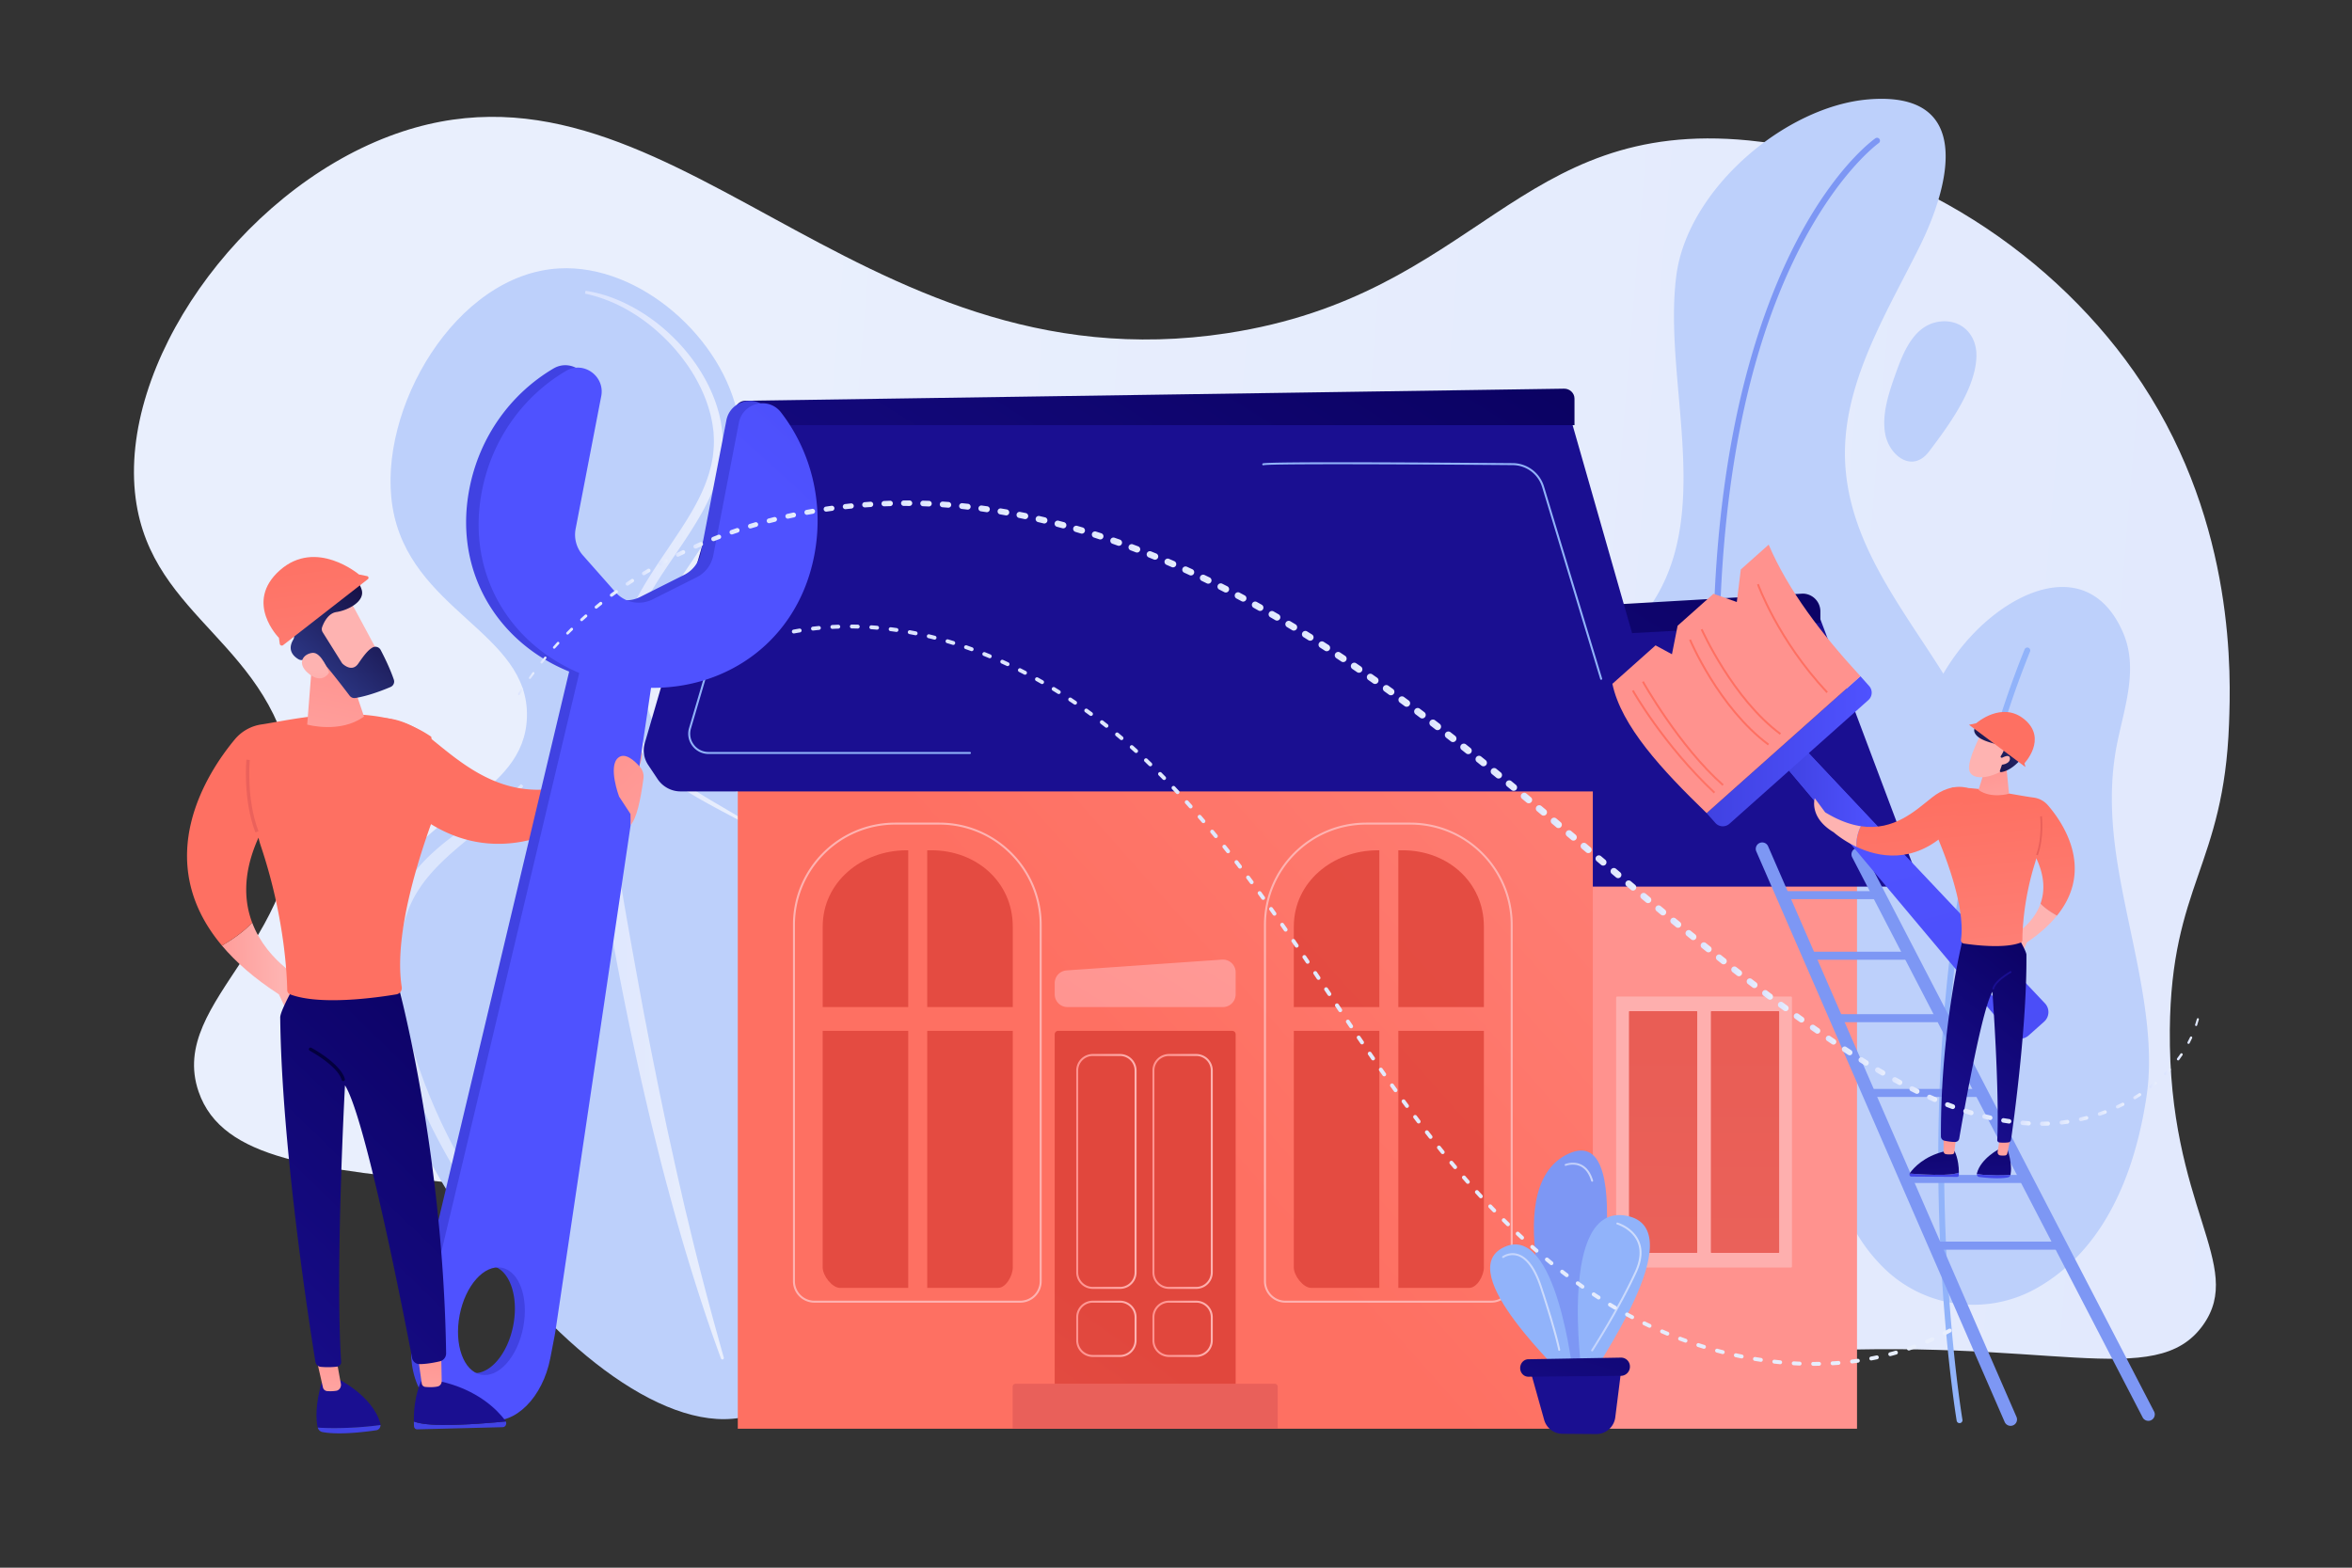 <svg xmlns="http://www.w3.org/2000/svg" xml:space="preserve" viewBox="0 0 2475 1650">
  <rect x="0" y="0" width="2475" height="1650" fill="#333333" stroke="none"/>
  <linearGradient id="a" x1="3775.34" x2="553.69" y1="771.02" y2="730.74" gradientTransform="rotate(4 446.86 3419.03)" gradientUnits="userSpaceOnUse">
    <stop offset="0" stop-color="#dae3fe"/>
    <stop offset="1" stop-color="#e9effd"/>
  </linearGradient>
  <path fill="url(#a)" d="M409.64 143.35c-158.72 60.07-285.3 241.12-266.9 381.15 16.86 128.4 146.39 152.14 166.03 297.53 22.42 165.91-133.56 228.86-99.78 326.99 49.7 144.38 397.38 37.11 891.26 233.33 112.35 44.63 165.02 78.26 279.86 94.76 190.39 27.36 241.6-36.91 501.55-53.69 271.7-17.53 386.69 41.65 436.74-28.98 44.64-62.98-36.83-124.12-35.1-310.57 1.43-153.05 56.87-171.92 62.31-322.23 1.77-48.89 7.51-207.62-91.41-357.84-88.67-134.65-246.34-239.57-414.07-256-244.66-23.95-284.9 162.48-548.64 202.87-396.9 60.77-589.53-317.95-881.85-207.32z"/>
  <path fill="#bdd0fb" d="M1968.06 583.35c-13.9-28.96-23.84-59.28-26.16-92.28-5.85-83.17 42.5-159.76 78.02-231.37 32.64-65.81 56.9-163.88-53.24-155.15-87.76 6.95-190.93 94.4-202.7 185.6-13.93 107.93 38.62 244.03-23.68 342.07-87.15 137.16-150.01 105.73-150.01 337.18 0 98.9 54.78 153.44 117.52 183.49a262.58 262.58 0 0 0 296.03-48.1c69.7-67.46 111.15-164.44 97.14-261.8-14.16-98.34-91.29-172.91-132.92-259.64z"/>
  <path fill="#7d97f4" d="M1894.43 1327.49a3.07 3.07 0 0 1-2.98-2.33c-54.59-217.9-84.3-415.44-88.32-587.11-3.22-137.47 9.95-258.78 39.13-360.57 49.83-173.86 128-229.7 131.3-231.98a3.07 3.07 0 0 1 3.5 5.04c-.8.56-79.99 57.32-129.13 229.45-45.42 159.09-73.7 451.95 49.48 943.68a3.07 3.07 0 0 1-2.98 3.82z"/>
  <path fill="#bdd0fb" d="M2055.5 339.35a36.75 36.75 0 0 0-13.87-.94c-27.45 3.16-38.72 32.11-46.79 54.74-6.9 19.39-15.04 42.92-10.97 63.92 4.41 22.7 28.53 41.22 46.02 18.17 19.89-26.2 49.73-66.43 49.9-101.16.1-17.25-9.6-30.74-24.29-34.73zm203.22 815.06c11.23-73.97-15.66-158.9-29.08-237.12-7.1-41.36-10.37-82.4-3.73-124.07 6.6-41.43 26.07-86.24 8.12-127.52-36.16-83.15-122.14-45.3-171.39 17.3-57.15 72.64-72.77 191.35-94.48 282.75-13.08 55.1-32.8 111.63-39.7 167.78-11.43 93.03 9.6 157.61 54.1 201.23a134.67 134.67 0 0 0 159.9 21.43c47.16-26.27 98.14-82.44 116.26-201.78z"/>
  <path fill="#91b3fa" d="M2062.03 1497.86a3.07 3.07 0 0 1-3.03-2.56c-.19-1.12-18.88-113.93-19.37-269.63-.45-143.74 14.96-354.52 90.94-542.4a3.08 3.08 0 0 1 5.7 2.3c-75.61 186.96-90.95 396.9-90.5 540.08.5 155.2 19.1 267.52 19.3 268.63a3.07 3.07 0 0 1-3.04 3.58z"/>
  <path fill="#bdd0fb" d="M786.63 1490.57c-164.67 42.5-466.46-363.45-382.46-551.24 38.65-86.4 147.78-101.63 150.32-184.46 2.75-89.75-124.15-111.74-141.54-222.04-16.03-101.65 66.25-244.47 175.65-250.34 84.94-4.55 173.1 74.16 188.44 157.59 22.35 121.53-122.29 185.37-98.3 294.89 20.42 93.2 134.16 88.08 206.96 186.19 126.88 171 39 533.78-99.07 569.41z"/>
  <path fill="#fff" d="M575.6 1357.3a657.47 657.47 0 0 1-51.58-59.77c-4.05-5.19-7.9-10.54-11.82-15.84-1.95-2.66-3.82-5.38-5.73-8.06-1.9-2.7-3.82-5.38-5.65-8.12a749.15 749.15 0 0 1-21.38-33.32 632.72 632.72 0 0 1-36.69-70.29 491.75 491.75 0 0 1-14.8-36.93l-1.66-4.69-1.55-4.73c-1.02-3.17-2.09-6.31-3.06-9.5l-2.8-9.58c-.97-3.18-1.72-6.43-2.58-9.65-3.27-12.92-6.06-26.02-7.81-39.33-1.8-13.3-2.6-26.8-2.21-40.34.4-13.54 2.09-27.16 5.61-40.47 1.7-6.66 4.04-13.19 6.73-19.58a126.91 126.91 0 0 1 9.8-18.33c7.5-11.64 16.73-21.93 26.67-31.04a247.26 247.26 0 0 1 15.34-13.02 386.7 386.7 0 0 1 15.93-11.91c21.37-15.45 43.2-29.4 61.96-47.54l2.37 2.04c-7.74 10.84-17.17 20.42-26.93 29.38a570.66 570.66 0 0 1-14.99 13c-5.03 4.26-10.17 8.32-15.19 12.5-10.03 8.34-19.98 16.58-29.05 25.51a187 187 0 0 0-12.93 13.84 134.3 134.3 0 0 0-11.13 15c-13.65 20.67-19.36 45.82-20.22 71.07-.8 25.35 2.78 51 8.86 76.03.8 3.13 1.47 6.28 2.36 9.38l2.6 9.33c.9 3.1 1.9 6.18 2.85 9.27l1.45 4.63 1.57 4.6c2.03 6.13 4.27 12.21 6.5 18.3 1.14 3.03 2.36 6.04 3.53 9.06a256.4 256.4 0 0 0 3.68 9.01c9.96 23.98 21.67 47.25 34.31 70.02a795.16 795.16 0 0 0 89.94 127.94l-2.3 2.12z" opacity=".47"/>
  <linearGradient id="b" x1="615.62" x2="778.76" y1="584.57" y2="584.57" gradientUnits="userSpaceOnUse">
    <stop offset="0" stop-color="#dae3fe"/>
    <stop offset="1" stop-color="#e9effd"/>
  </linearGradient>
  <path fill="url(#b)" d="M616.16 306.03a141.48 141.48 0 0 1 21.72 5.12c7.09 2.31 14 5.14 20.7 8.4a188.18 188.18 0 0 1 37.5 24.28c22.9 19.14 41.95 43.32 53.67 71.2a152.77 152.77 0 0 1 7.18 21.54c.82 3.7 1.68 7.4 2.14 11.2l.83 5.67.38 5.72c.59 7.63.04 15.3-.81 22.89-.3 1.88-.65 3.76-.98 5.64-.35 1.88-.6 3.78-1.12 5.6-.94 3.7-1.78 7.42-3.05 11-4.65 14.47-11.34 28.06-18.89 40.9-7.52 12.88-15.77 25.17-24.05 37.33-8.26 12.16-16.5 24.23-24.03 36.65-7.51 12.41-14.33 25.18-19.6 38.5-5.28 13.31-8.9 27.22-10.15 41.38a136.77 136.77 0 0 0 2.92 42.42 123.44 123.44 0 0 0 16.25 39.27c7.64 12.05 17.5 22.66 28.48 32.04 10.96 9.43 23.16 17.5 35.61 25.16 6.22 3.84 12.57 7.51 18.9 11.23l19 11.23-1.55 2.71c-12.94-6.94-25.98-13.7-38.82-21-12.81-7.3-25.5-15.08-37.16-24.45-11.66-9.33-22.25-20.28-30.68-32.86a128.13 128.13 0 0 1-18.1-41.41 142.39 142.39 0 0 1-3.8-45.1c1.17-15.14 4.9-30 10.3-44.05 5.37-14.08 12.4-27.37 20.06-40.1 7.68-12.75 15.97-24.99 24.18-37.17 8.2-12.19 16.39-24.28 23.74-36.75 7.39-12.45 13.78-25.38 18.18-38.9 1.2-3.35 1.99-6.8 2.91-10.22.51-1.7.76-3.45 1.1-5.18.32-1.73.68-3.46.97-5.2.85-7 1.45-14.04.99-21.08l-.28-5.29-.72-5.25c-.38-3.51-1.15-6.98-1.87-10.45a154.75 154.75 0 0 0-6.42-20.37 171.3 171.3 0 0 0-20.9-37.5 195.05 195.05 0 0 0-29.1-31.94A184.3 184.3 0 0 0 656.33 324c-6.39-3.4-13-6.39-19.8-8.88a138.55 138.55 0 0 0-20.9-6.03l.54-3.07z"/>
  <linearGradient id="c" x1="580.56" x2="761.69" y1="939.07" y2="939.07" gradientUnits="userSpaceOnUse">
    <stop offset="0" stop-color="#dae3fe"/>
    <stop offset="1" stop-color="#e9effd"/>
  </linearGradient>
  <path fill="url(#c)" d="M583.68 448.7a17866.92 17866.92 0 0 0 33.5 247.2 10468.3 10468.3 0 0 0 38.14 246.28c6.89 40.95 14.42 81.78 21.94 122.62 3.94 20.38 7.78 40.78 12 61.1 3.98 20.38 8.3 40.68 12.53 61l6.7 30.41c2.18 10.16 4.49 20.27 6.81 30.4 2.36 10.1 4.53 20.26 7.05 30.33l7.28 30.28a3761.54 3761.54 0 0 0 32 120.49 1.56 1.56 0 0 1-2.97.97c-14.38-39.1-27.14-78.8-39.05-118.75a2550.5 2550.5 0 0 1-16.82-60.22c-5.57-20.1-10.46-40.35-15.52-60.58-19.74-81-36.16-162.78-50.4-244.9-3.5-20.53-7.09-41.06-10.25-61.65a3903.91 3903.91 0 0 1-9.35-61.79l-4.34-30.94-4.07-30.98-3.92-30.99a1944.34 1944.34 0 0 1-3.7-31.02l-3.44-31.05-3.3-31.06a5269.42 5269.42 0 0 1-5.78-62.2c-3.44-41.51-6.55-83.04-8.16-124.7a1.56 1.56 0 0 1 3.12-.26v.02z"/>
  <linearGradient id="d" x1="2496.3" x2="2164.3" y1="266.84" y2="702.84" gradientUnits="userSpaceOnUse">
    <stop offset="0" stop-color="#fe7062"/>
    <stop offset="1" stop-color="#ff928e"/>
  </linearGradient>
  <path fill="url(#d)" d="M1630.31 879.23h323.82v624.5h-323.82z"/>
  <linearGradient id="e" x1="2367.53" x2="2183.53" y1="206.09" y2="402.09" gradientUnits="userSpaceOnUse">
    <stop offset="0" stop-color="#09005d"/>
    <stop offset="1" stop-color="#1a0f91"/>
  </linearGradient>
  <path fill="url(#e)" d="M1997.5 933.2h-382.62v-266l300.7-15.42 96.98 257.81a16.61 16.61 0 0 1-15.07 23.6z"/>
  <linearGradient id="f" x1="1893.41" x2="1445.41" y1="459.7" y2="1159.7" gradientUnits="userSpaceOnUse">
    <stop offset="0" stop-color="#09005d"/>
    <stop offset="1" stop-color="#1a0f91"/>
  </linearGradient>
  <path fill="url(#f)" d="m1915.57 655.64-285.26 15.42v-30.84l266.56-15.42a18.7 18.7 0 0 1 18.7 18.7v12.14z"/>
  <g opacity=".89">
    <linearGradient id="g" x1="1933.83" x2="1860.33" y1="522.69" y2="872.17" gradientUnits="userSpaceOnUse">
      <stop offset="0" stop-color="#ff928e"/>
      <stop offset="1" stop-color="#feb3b1"/>
    </linearGradient>
    <path fill="url(#g)" d="M1884.57 1334.11h-182.79c-.62 0-1.12-.5-1.12-1.12v-283.02c0-.62.5-1.12 1.12-1.12h182.8c.61 0 1.12.5 1.12 1.12v283.02c0 .62-.5 1.12-1.13 1.12z"/>
    <g opacity=".9">
      <linearGradient id="h" x1="1751.9" x2="1746.06" y1="775.13" y2="2107.29" gradientUnits="userSpaceOnUse">
        <stop offset="0" stop-color="#e1473d"/>
        <stop offset="1" stop-color="#e9605a"/>
      </linearGradient>
      <path fill="url(#h)" d="M1785.37 1318.7h-70.6a.62.62 0 0 1-.62-.63v-253.18c0-.35.28-.62.63-.62h70.59c.34 0 .62.27.62.62v253.18c0 .34-.28.62-.62.62z"/>
      <linearGradient id="i" x1="1838.11" x2="1832.27" y1="775.5" y2="2107.66" gradientUnits="userSpaceOnUse">
        <stop offset="0" stop-color="#e1473d"/>
        <stop offset="1" stop-color="#e9605a"/>
      </linearGradient>
      <path fill="url(#i)" d="M1871.58 1318.7h-70.6a.62.62 0 0 1-.62-.63v-253.18c0-.35.28-.62.63-.62h70.6a.6.6 0 0 1 .61.62v253.18c0 .34-.28.62-.62.62z"/>
    </g>
  </g>
  <linearGradient id="j" x1="1219.58" x2="2257.68" y1="1154.04" y2="232.94" gradientUnits="userSpaceOnUse">
    <stop offset="0" stop-color="#fe7062"/>
    <stop offset="1" stop-color="#ff928e"/>
  </linearGradient>
  <path fill="url(#j)" d="M776.37 792.49h899.76v711.24H776.37z"/>
  <linearGradient id="k" x1="1895.54" x2="1695.54" y1="-466.43" y2="-122.43" gradientUnits="userSpaceOnUse">
    <stop offset="0" stop-color="#09005d"/>
    <stop offset="1" stop-color="#1a0f91"/>
  </linearGradient>
  <path fill="url(#k)" d="M1654.85 447.47H775.89l-97.38 334.64a27.55 27.55 0 0 0 3.58 23.03l10.02 15a29.14 29.14 0 0 0 24.26 12.83h995.13c11.32 0 21.6-6.42 26.31-16.44l9.63-20.45a27.5 27.5 0 0 0 1.57-19.3l-94.16-329.31z"/>
  <linearGradient id="l" x1="1404.45" x2="876.45" y1="135.86" y2="979.86" gradientUnits="userSpaceOnUse">
    <stop offset="0" stop-color="#09005d"/>
    <stop offset="1" stop-color="#1a0f91"/>
  </linearGradient>
  <path fill="url(#l)" d="M1656.83 447.47h-883.3V432.3c0-5.73 4.73-10.4 10.62-10.5l861.73-12.72c6.02-.09 10.95 4.64 10.95 10.5v27.89z"/>
  <linearGradient id="m" x1="1383.8" x2="1299.79" y1="983.47" y2="1217.49" gradientUnits="userSpaceOnUse">
    <stop offset="0" stop-color="#e1473d"/>
    <stop offset="1" stop-color="#e9605a"/>
  </linearGradient>
  <path fill="url(#m)" d="M1344.55 1503.73h-278.97v-44.15a3.17 3.17 0 0 1 3.17-3.17h272.63a3.17 3.17 0 0 1 3.17 3.17v44.15z"/>
  <linearGradient id="n" x1="1138.78" x2="697.74" y1="1364.32" y2="1979.38" gradientUnits="userSpaceOnUse">
    <stop offset="0" stop-color="#e1473d"/>
    <stop offset="1" stop-color="#e9605a"/>
  </linearGradient>
  <path fill="url(#n)" d="M1300.27 1456.4h-190.41v-367.89c0-1.96 1.6-3.56 3.56-3.56h183.29c1.96 0 3.56 1.6 3.56 3.56v367.9z"/>
  <linearGradient id="o" x1="1131.99" x2="1639.99" y1="1155.71" y2="355.71" gradientUnits="userSpaceOnUse">
    <stop offset="0" stop-color="#ff928e"/>
    <stop offset="1" stop-color="#feb3b1"/>
  </linearGradient>
  <path fill="url(#o)" d="M1286.82 1059.95H1123.3a13.44 13.44 0 0 1-13.44-13.44v-11.74c0-7.07 5.47-12.93 12.51-13.42L1285.9 1010a13.44 13.44 0 0 1 14.38 13.4v23.1c0 7.43-6.02 13.45-13.45 13.45z"/>
  <linearGradient id="p" x1="1503.51" x2="1711.51" y1="622.82" y2="-213.18" gradientUnits="userSpaceOnUse">
    <stop offset="0" stop-color="#e1473d"/>
    <stop offset="1" stop-color="#e9605a"/>
  </linearGradient>
  <path fill="url(#p)" d="M1451.47 894.94h-1.8c-47.03 0-88.2 33.3-88.2 80.32v84.7h90V894.93z" opacity=".9"/>
  <linearGradient id="q" x1="1552.1" x2="1760.1" y1="634.91" y2="-201.09" gradientUnits="userSpaceOnUse">
    <stop offset="0" stop-color="#e1473d"/>
    <stop offset="1" stop-color="#e9605a"/>
  </linearGradient>
  <path fill="url(#q)" d="M1361.47 1084.96v249.15c0 8.4 9.85 21.4 18.24 21.4h71.76v-270.55h-90z" opacity=".9"/>
  <linearGradient id="r" x1="1598.81" x2="1806.81" y1="646.53" y2="-189.47" gradientUnits="userSpaceOnUse">
    <stop offset="0" stop-color="#e1473d"/>
    <stop offset="1" stop-color="#e9605a"/>
  </linearGradient>
  <path fill="url(#r)" d="M1476.05 894.94h-4.57v165.01h90v-84.69c0-47.02-38.4-80.32-85.43-80.32z" opacity=".9"/>
  <linearGradient id="s" x1="1653.45" x2="1861.45" y1="660.12" y2="-175.88" gradientUnits="userSpaceOnUse">
    <stop offset="0" stop-color="#e1473d"/>
    <stop offset="1" stop-color="#e9605a"/>
  </linearGradient>
  <path fill="url(#s)" d="M1471.48 1355.51H1546c8.39 0 15.47-13 15.47-21.4v-249.15h-90v270.55z" opacity=".9"/>
  <linearGradient id="t" x1="1036.66" x2="1244.66" y1="506.66" y2="-329.34" gradientUnits="userSpaceOnUse">
    <stop offset="0" stop-color="#e1473d"/>
    <stop offset="1" stop-color="#e9605a"/>
  </linearGradient>
  <path fill="url(#t)" d="M955.73 894.94h-1.8c-47.04 0-88.2 33.3-88.2 80.32v84.7h90V894.93z" opacity=".9"/>
  <linearGradient id="u" x1="1085.26" x2="1293.26" y1="518.75" y2="-317.25" gradientUnits="userSpaceOnUse">
    <stop offset="0" stop-color="#e1473d"/>
    <stop offset="1" stop-color="#e9605a"/>
  </linearGradient>
  <path fill="url(#u)" d="M865.72 1084.96v249.15c0 8.4 9.85 21.4 18.24 21.4h71.77v-270.55h-90z" opacity=".9"/>
  <linearGradient id="v" x1="1131.97" x2="1339.97" y1="530.37" y2="-305.63" gradientUnits="userSpaceOnUse">
    <stop offset="0" stop-color="#e1473d"/>
    <stop offset="1" stop-color="#e9605a"/>
  </linearGradient>
  <path fill="url(#v)" d="M980.3 894.94h-4.57v165.01h90v-84.69c0-47.02-38.4-80.32-85.43-80.32z" opacity=".9"/>
  <linearGradient id="w" x1="1186.61" x2="1394.61" y1="543.97" y2="-292.03" gradientUnits="userSpaceOnUse">
    <stop offset="0" stop-color="#e1473d"/>
    <stop offset="1" stop-color="#e9605a"/>
  </linearGradient>
  <path fill="url(#w)" d="M975.73 1355.51h74.53c8.4 0 15.48-13 15.48-21.4v-249.15h-90v270.55z" opacity=".9"/>
  <path fill="#91b3fa" d="M1020.63 793.53H745.56a21.14 21.14 0 0 1-17.08-8.55 21.14 21.14 0 0 1-3.38-18.8l78.58-266.68c.16-.55.74-.88 1.3-.7.54.15.86.73.7 1.29L727.1 766.77a19.08 19.08 0 0 0 3.05 16.96 19.08 19.08 0 0 0 15.4 7.72h275.08a1.04 1.04 0 1 1 0 2.08z"/>
  <linearGradient id="x" x1="1132.51" x2="1196" y1="1232.95" y2="1232.95" gradientUnits="userSpaceOnUse">
    <stop offset="0" stop-color="#ff928e"/>
    <stop offset="1" stop-color="#feb3b1"/>
  </linearGradient>
  <path fill="url(#x)" d="M1178.62 1356.55h-28.73a17.4 17.4 0 0 1-17.38-17.37v-212.45a17.4 17.4 0 0 1 17.38-17.38h28.73a17.4 17.4 0 0 1 17.38 17.38v212.45a17.4 17.4 0 0 1-17.38 17.37zm-28.73-245.12c-8.44 0-15.3 6.86-15.3 15.3v212.44a15.3 15.3 0 0 0 15.3 15.3h28.73c8.44 0 15.3-6.86 15.3-15.3v-212.44c0-8.44-6.87-15.3-15.3-15.3h-28.73z"/>
  <linearGradient id="y" x1="1212.7" x2="1276.2" y1="1232.95" y2="1232.95" gradientUnits="userSpaceOnUse">
    <stop offset="0" stop-color="#ff928e"/>
    <stop offset="1" stop-color="#feb3b1"/>
  </linearGradient>
  <path fill="url(#y)" d="M1258.82 1356.55h-28.74a17.4 17.4 0 0 1-17.38-17.37v-212.45a17.4 17.4 0 0 1 17.38-17.38h28.74a17.4 17.4 0 0 1 17.38 17.38v212.45a17.4 17.4 0 0 1-17.38 17.37zm-28.74-245.12c-8.43 0-15.3 6.86-15.3 15.3v212.44a15.3 15.3 0 0 0 15.3 15.3h28.74c8.43 0 15.29-6.86 15.29-15.3v-212.44c0-8.44-6.86-15.3-15.3-15.3h-28.73z"/>
  <linearGradient id="z" x1="1132.51" x2="1196" y1="1398.58" y2="1398.58" gradientUnits="userSpaceOnUse">
    <stop offset="0" stop-color="#ff928e"/>
    <stop offset="1" stop-color="#feb3b1"/>
  </linearGradient>
  <path fill="url(#z)" d="M1178.62 1428.18h-28.73a17.4 17.4 0 0 1-17.38-17.38v-24.44a17.4 17.4 0 0 1 17.38-17.37h28.73a17.4 17.4 0 0 1 17.38 17.37v24.44a17.4 17.4 0 0 1-17.38 17.38zm-28.73-57.1a15.3 15.3 0 0 0-15.3 15.28v24.44a15.3 15.3 0 0 0 15.3 15.3h28.73c8.44 0 15.3-6.87 15.3-15.3v-24.44a15.3 15.3 0 0 0-15.3-15.29h-28.73z"/>
  <linearGradient id="A" x1="1212.7" x2="1276.2" y1="1398.58" y2="1398.58" gradientUnits="userSpaceOnUse">
    <stop offset="0" stop-color="#ff928e"/>
    <stop offset="1" stop-color="#feb3b1"/>
  </linearGradient>
  <path fill="url(#A)" d="M1258.82 1428.18h-28.74a17.4 17.4 0 0 1-17.38-17.38v-24.44a17.4 17.4 0 0 1 17.38-17.37h28.74a17.4 17.4 0 0 1 17.38 17.37v24.44a17.4 17.4 0 0 1-17.38 17.38zm-28.74-57.1a15.3 15.3 0 0 0-15.3 15.28v24.44a15.3 15.3 0 0 0 15.3 15.3h28.74c8.43 0 15.29-6.87 15.29-15.3v-24.44a15.3 15.3 0 0 0-15.3-15.29h-28.73z"/>
  <linearGradient id="B" x1="1372.56" x2="1396.57" y1="308.16" y2="539.18" gradientUnits="userSpaceOnUse">
    <stop offset="0" stop-color="#ff928e"/>
    <stop offset="1" stop-color="#feb3b1"/>
  </linearGradient>
  <path fill="url(#B)" d="M1569.27 1371.07H1352.6a22.56 22.56 0 0 1-22.53-22.53V973.41c0-59.32 48.27-107.59 107.59-107.59h46.55c59.33 0 107.59 48.27 107.59 107.59v375.13a22.56 22.56 0 0 1-22.53 22.53zm-131.61-503.16c-58.17 0-105.5 47.33-105.5 105.5v375.13a20.47 20.47 0 0 0 20.44 20.45h216.67a20.47 20.47 0 0 0 20.44-20.45V973.41c0-58.17-47.32-105.5-105.5-105.5h-46.55z"/>
  <linearGradient id="C" x1="882.21" x2="906.21" y1="359.1" y2="590.12" gradientUnits="userSpaceOnUse">
    <stop offset="0" stop-color="#ff928e"/>
    <stop offset="1" stop-color="#feb3b1"/>
  </linearGradient>
  <path fill="url(#C)" d="M1073.62 1371.07H856.96a22.56 22.56 0 0 1-22.53-22.53V973.41c0-59.32 48.26-107.59 107.58-107.59h46.56c59.32 0 107.58 48.27 107.58 107.59v375.13a22.56 22.56 0 0 1-22.53 22.53zm-131.6-503.16c-58.18 0-105.5 47.33-105.5 105.5v375.13a20.47 20.47 0 0 0 20.44 20.45h216.66a20.47 20.47 0 0 0 20.45-20.45V973.41c0-58.17-47.33-105.5-105.5-105.5H942z"/>
  <path fill="#91b3fa" d="M1684.92 715.5c-.45 0-.86-.3-1-.74l-61.1-201.96a32.59 32.59 0 0 0-31.08-23.27c-159.99-1.26-257.95-1.2-262.05.14-.53.17-1.13-.1-1.33-.62-.2-.53.04-1.1.56-1.32 4.9-2.01 166.78-1.04 262.84-.28a34.67 34.67 0 0 1 33.05 24.74l61.11 201.96a1.04 1.04 0 0 1-1 1.35z"/>
  <path fill="#7d97f4" d="M1670.41 1438.95s57.88-260.48-19.93-224.63c-77.81 35.84-7.87 217.68 0 229.05 7.87 11.37 15.4 17.9 19.93-4.41z"/>
  <path fill="#91b3fa" d="M1664.6 1446.08s-25.22-180.26 46.95-166.47c72.17 13.8-37.14 164.96-37.84 171.46-.7 6.5-9.1-5-9.1-5zm-9.25.97s-17.16-160.44-72.64-134.45c-55.48 25.99 64.4 135.07 66.32 140.54 1.92 5.47 6.32-6.1 6.32-6.1z"/>
  <g opacity=".7">
    <linearGradient id="D" x1="1646.39" x2="1676.42" y1="1233.75" y2="1233.75" gradientUnits="userSpaceOnUse">
      <stop offset="0" stop-color="#dae3fe"/>
      <stop offset="1" stop-color="#e9effd"/>
    </linearGradient>
    <path fill="url(#D)" d="M1675.4 1243.75c-.45 0-.85-.28-.99-.73-2.3-7.75-6.14-12.96-11.38-15.48-7.4-3.56-15.15-.5-15.23-.47a1.03 1.03 0 0 1-.77-1.9c.35-.14 8.68-3.43 16.89.52 5.78 2.79 9.97 8.42 12.46 16.75a1.02 1.02 0 0 1-.99 1.31z"/>
    <linearGradient id="E" x1="1674.37" x2="1727.36" y1="1354.53" y2="1354.53" gradientUnits="userSpaceOnUse">
      <stop offset="0" stop-color="#dae3fe"/>
      <stop offset="1" stop-color="#e9effd"/>
    </linearGradient>
    <path fill="url(#E)" d="M1675.4 1422.33c-.2 0-.39-.06-.56-.17-.48-.3-.61-.94-.3-1.42.27-.42 27.7-43.02 45.82-82.33 5.63-12.22 6.46-22.89 2.46-31.72-6.01-13.3-21.06-17.91-21.21-17.95a1.02 1.02 0 0 1 .58-1.97c.66.2 16.1 4.93 22.5 19.07 4.25 9.4 3.42 20.65-2.47 33.42-18.18 39.46-45.69 82.17-45.97 82.6-.2.3-.52.47-.86.47z"/>
    <linearGradient id="F" x1="1580.68" x2="1641.8" y1="1370.38" y2="1370.38" gradientUnits="userSpaceOnUse">
      <stop offset="0" stop-color="#dae3fe"/>
      <stop offset="1" stop-color="#e9effd"/>
    </linearGradient>
    <path fill="url(#F)" d="M1640.77 1421.8c-.48 0-.91-.36-1-.85-.03-.17-3.3-17.86-19.21-66.1-6.12-18.58-14.3-30-23.66-33a17.38 17.38 0 0 0-14.6 2 1.02 1.02 0 0 1-1.2-1.66c.3-.21 7.26-5.22 16.39-2.3 10.16 3.25 18.58 14.8 25.01 34.32 15.97 48.42 19.25 66.2 19.28 66.38a1.02 1.02 0 0 1-1 1.2z"/>
  </g>
  <linearGradient id="G" x1="1927.44" x2="1769.94" y1="1064.05" y2="1296.54" gradientUnits="userSpaceOnUse">
    <stop offset="0" stop-color="#09005d"/>
    <stop offset="1" stop-color="#1a0f91"/>
  </linearGradient>
  <path fill="url(#G)" d="m1609.2 1438.33 15.72 56.08a20.1 20.1 0 0 0 19.21 14.68l35.51.27a20.1 20.1 0 0 0 20.1-17.6l7.4-58.82-97.93 5.39z"/>
  <linearGradient id="H" x1="1707.29" x2="1623.29" y1="1261.91" y2="1560.4" gradientUnits="userSpaceOnUse">
    <stop offset="0" stop-color="#09005d"/>
    <stop offset="1" stop-color="#1a0f91"/>
  </linearGradient>
  <path fill="url(#H)" d="m1705.75 1428.9-97.54 1.72c-4.76.09-8.57 4.26-8.54 9.32.03 5.05 3.9 9.11 8.65 9.07l97.44-.93a9.64 9.64 0 0 0 9.41-9.71 9.34 9.34 0 0 0-9.42-9.47z"/>
  <linearGradient id="I" x1="-264.94" x2="71.06" y1="495.05" y2="215.05" gradientTransform="rotate(-1 -131.76 -59426.76)" gradientUnits="userSpaceOnUse">
    <stop offset="0" stop-color="#fe7062"/>
    <stop offset="1" stop-color="#ff928e"/>
  </linearGradient>
  <path fill="url(#I)" d="M586.65 829.35c-62.74 10.98-104.53-29.45-135.57-53.87-40.97-32.24-72.07-15.6-72.07-15.6l44.65 84.43c65.44 61.67 131.07 46.46 172.22 25.3a85.75 85.75 0 0 0-9.23-40.26z"/>
  <linearGradient id="J" x1="-397.74" x2="-692.79" y1="681.03" y2="1058.52" gradientTransform="rotate(-1 -131.76 -59426.76)" gradientUnits="userSpaceOnUse">
    <stop offset="0" stop-color="#ff928e"/>
    <stop offset="1" stop-color="#feb3b1"/>
  </linearGradient>
  <path fill="url(#J)" d="m674.36 788.71-20.65 12.05c-24.73 16.29-46.97 25.07-67.06 28.59a85.75 85.75 0 0 1 9.23 40.26c26.2-13.47 42.48-29.35 42.48-29.35 46.72-30.15 36-51.55 36-51.55z"/>
  <linearGradient id="K" x1="-6362.1" x2="-7010.17" y1="1215.67" y2="1161.67" gradientTransform="scale(-1 1) rotate(65 164.4 1060.3)" gradientUnits="userSpaceOnUse">
    <stop offset="0" stop-color="#4042e2"/>
    <stop offset="1" stop-color="#4f52ff"/>
  </linearGradient>
  <path fill="url(#K)" d="m439.3 1377.52-4.64 24.06c-7.97 41.3 8.14 79.13 35.98 84.5l33.1 6.4c27.85 5.36 56.88-23.76 64.85-65.05l4.64-24.07c.31-1.59.59-3.19.82-4.8l106.89-719.38-72.12-13.91-168.5 707.49a113.4 113.4 0 0 0-1.02 4.76zm33.88 4.57c6-31.09 25.84-53.4 44.32-49.83 18.47 3.56 28.58 31.65 22.58 62.75-6 31.09-25.84 53.4-44.31 49.83-18.47-3.56-28.58-31.65-22.58-62.75z"/>
  <linearGradient id="L" x1="-906.35" x2="-1554.41" y1="-3650.52" y2="-3704.53" gradientTransform="matrix(-.98 -.2 -.2 .98 862.24 4179.15)" gradientUnits="userSpaceOnUse">
    <stop offset="0" stop-color="#4042e2"/>
    <stop offset="1" stop-color="#4f52ff"/>
  </linearGradient>
  <path fill="url(#L)" d="m619.51 414.44-26.94 139.63a32.64 32.64 0 0 0 7.59 27.8l34.37 38.9a32.64 32.64 0 0 0 39.11 7.54l46.38-23.3a32.64 32.64 0 0 0 17.39-22.98l26.95-139.64c4.06-21.06 31.21-27.85 44.32-10.86 31.34 40.63 45.73 94.97 35 150.52-19.37 100.42-111 154.39-207.6 135.75-96.58-18.64-161.55-102.83-142.17-203.25 10.72-55.56 44.3-100.64 88.51-126.7 18.48-10.88 41.16 5.53 37.1 26.59z"/>
  <linearGradient id="M" x1="1113.1" x2="759.06" y1="74.54" y2="464.58" gradientUnits="userSpaceOnUse">
    <stop offset="0" stop-color="#4042e2"/>
    <stop offset="1" stop-color="#4f52ff"/>
  </linearGradient>
  <path fill="url(#M)" d="M632.67 416.98 605.73 556.6a32.64 32.64 0 0 0 7.59 27.8l34.37 38.9a32.63 32.63 0 0 0 39.11 7.54l46.38-23.3a32.64 32.64 0 0 0 17.39-22.98l26.95-139.64c4.06-21.06 31.21-27.85 44.32-10.87 31.34 40.63 45.73 94.97 35 150.53-19.37 100.42-111 154.39-207.6 135.75-96.58-18.65-161.55-102.83-142.17-203.25 10.72-55.56 44.3-100.64 88.51-126.69 18.48-10.89 41.16 5.52 37.1 26.58z"/>
  <linearGradient id="N" x1="1321.62" x2="967.58" y1="263.81" y2="653.85" gradientUnits="userSpaceOnUse">
    <stop offset="0" stop-color="#4042e2"/>
    <stop offset="1" stop-color="#4f52ff"/>
  </linearGradient>
  <path fill="url(#N)" d="m449.8 1379.54-4.64 24.07c-7.97 41.3 8.14 79.13 35.98 84.5l33.1 6.39c27.85 5.37 56.88-23.75 64.85-65.04l4.64-24.07c.3-1.6.58-3.2.82-4.8l106.89-719.38-72.12-13.92-168.5 707.5c-.37 1.57-.71 3.16-1.02 4.75zm33.88 4.58c6-31.09 25.84-53.4 44.32-49.84 18.47 3.57 28.58 31.66 22.58 62.75-6 31.1-25.84 53.4-44.31 49.84-18.48-3.56-28.59-31.66-22.59-62.75z"/>
  <linearGradient id="O" x1="-412.11" x2="-286.56" y1="1646.9" y2="1979.59" gradientTransform="scale(-1 1) rotate(65 164.4 1060.3)" gradientUnits="userSpaceOnUse">
    <stop offset="0" stop-color="#ff928e"/>
    <stop offset="1" stop-color="#feb3b1"/>
  </linearGradient>
  <path fill="url(#O)" d="M677.05 819.86c.77-4.51-.55-9.1-3.54-12.56-5.8-6.7-15.82-15.9-23.09-9.7-10.82 9.23 1.04 40.78 1.04 40.78l12 18.33.17 11.7c6.49-7.61 10.37-26.31 13.42-48.55z"/>
  <linearGradient id="P" x1="-140.76" x2="-51.13" y1="1015.27" y2="1015.27" gradientTransform="rotate(-1 205.32 -18807.75)" gradientUnits="userSpaceOnUse">
    <stop offset="0" stop-color="#ff928e"/>
    <stop offset="1" stop-color="#feb3b1"/>
  </linearGradient>
  <path fill="url(#P)" d="M265.35 971.05c-9.01 9.99-22.39 18.72-31.81 24.19 14.56 17.32 34.14 34.56 59.95 51.31l7.6 16.23 22.84-28.44s-42.33-20.08-58.58-63.29z"/>
  <linearGradient id="Q" x1="16.11" x2="-1.89" y1="1125.85" y2="1325.34" gradientTransform="rotate(-1 205.32 -18807.75)" gradientUnits="userSpaceOnUse">
    <stop offset="0" stop-color="#09005d"/>
    <stop offset="1" stop-color="#1a0f91"/>
  </linearGradient>
  <path fill="url(#Q)" d="M400.43 1499.86c0-.5-.05-1-.18-1.51-8.14-29.87-46.06-47.85-46.06-47.85l-14.86 1.45c-8.06 26.6-6.65 42.8-5.14 50 .04.2.1.4.16.6 12.3.86 37.59 1.1 66.08-2.69z"/>
  <linearGradient id="R" x1="-21.31" x2="29.69" y1="1543.7" y2="1093.73" gradientTransform="rotate(-1 205.32 -18807.75)" gradientUnits="userSpaceOnUse">
    <stop offset="0" stop-color="#4042e2"/>
    <stop offset="1" stop-color="#4f52ff"/>
  </linearGradient>
  <path fill="url(#R)" d="M334.35 1502.54a6.47 6.47 0 0 0 4.81 4.69c17.54 3.34 45.25-.14 56.87-1.89 2.57-.38 4.4-2.8 4.4-5.48-28.5 3.79-53.78 3.55-66.08 2.68z"/>
  <linearGradient id="S" x1="-31.95" x2="-44.79" y1="1399.9" y2="1511.95" gradientTransform="rotate(-1 205.32 -18807.75)" gradientUnits="userSpaceOnUse">
    <stop offset="0" stop-color="#ff928e"/>
    <stop offset="1" stop-color="#feb3b1"/>
  </linearGradient>
  <path fill="url(#S)" d="m332.92 1429.9 6.88 30.22a4.96 4.96 0 0 0 4.32 4c2.54.2 6.15.27 9.76-.33 3.25-.54 5.45-3.9 4.8-7.43l-4.88-26.86-20.88.4z"/>
  <linearGradient id="T" x1="93.77" x2="144.76" y1="1556.75" y2="1106.77" gradientTransform="rotate(-1 205.32 -18807.75)" gradientUnits="userSpaceOnUse">
    <stop offset="0" stop-color="#4042e2"/>
    <stop offset="1" stop-color="#4f52ff"/>
  </linearGradient>
  <path fill="url(#T)" d="M464.92 1499.77c-16.45-.15-25-1.92-29.42-3.64.02 1.64.06 3.3.14 5.02.1 1.84 1.49 3.29 3.16 3.25l90.26-2.29c2.88-.07 4.5-3.45 3.2-6.06-11.82 1.2-41.92 3.96-67.34 3.72z"/>
  <linearGradient id="U" x1="132.49" x2="114.49" y1="1136.35" y2="1335.84" gradientTransform="rotate(-1 205.32 -18807.75)" gradientUnits="userSpaceOnUse">
    <stop offset="0" stop-color="#09005d"/>
    <stop offset="1" stop-color="#1a0f91"/>
  </linearGradient>
  <path fill="url(#U)" d="M532.26 1496.05c-.11-.23-.21-.46-.37-.68-8.18-10.98-28.9-32.78-69.2-41.64l-19.26-.25s-8.3 15.06-7.93 42.65c4.43 1.72 12.97 3.5 29.42 3.64 25.42.24 55.52-2.52 67.34-3.72z"/>
  <linearGradient id="V" x1="72.63" x2="59.79" y1="1411.89" y2="1523.94" gradientTransform="rotate(-1 205.32 -18807.75)" gradientUnits="userSpaceOnUse">
    <stop offset="0" stop-color="#ff928e"/>
    <stop offset="1" stop-color="#feb3b1"/>
  </linearGradient>
  <path fill="url(#V)" d="M439.3 1424.38c.25 1.43 3.3 23.19 4.48 31.62a4.2 4.2 0 0 0 3.6 3.72c3.29.33 8.6.58 13.22-.46 2.5-.56 4.26-3 4.2-5.8l-.64-34.22-24.85 5.14z"/>
  <linearGradient id="W" x1="584.51" x2="176.47" y1="1030.24" y2="1450.28" gradientUnits="userSpaceOnUse">
    <stop offset="0" stop-color="#09005d"/>
    <stop offset="1" stop-color="#1a0f91"/>
  </linearGradient>
  <path fill="url(#W)" d="M416.35 1026.75s49.75 175.55 53.1 397.57a8.6 8.6 0 0 1-6.65 8.5c-5.82 1.34-14.37 2.96-21.47 2.9a7.97 7.97 0 0 1-7.73-6.52c-7.23-38.05-48.64-252.38-70.58-286.89 0 0-10.39 191.79-4.04 291.07a4.7 4.7 0 0 1-4.06 4.97c-3.72.5-9.67.95-17.28.28a6.3 6.3 0 0 1-5.71-5.24c-5.25-32.22-35.56-224-37.05-362.55-.08-7.81 19.87-42.17 19.87-42.17l101.6-1.92z"/>
  <linearGradient id="X" x1="-282.66" x2="53.34" y1="473.79" y2="193.79" gradientTransform="rotate(-1 -131.76 -59426.76)" gradientUnits="userSpaceOnUse">
    <stop offset="0" stop-color="#fe7062"/>
    <stop offset="1" stop-color="#ff928e"/>
  </linearGradient>
  <path fill="url(#X)" d="M476.88 812.02c-7.71-9.3-14.5-19.3-20.22-29.62-7.99-14.42-.44 9.44-2.86-6.97-58.53-40.58-145.08-17.85-178.63-12.97a44.93 44.93 0 0 0-28.1 15.77c-28.19 33.9-89.7 126.4-13.53 217.01 9.42-5.47 22.8-14.2 31.8-24.19-8.67-23.06-9.9-52.71 6.67-89.42a85.14 85.14 0 0 0 2.37 8.5c25.2 74.92 27.66 137.61 27.88 152.06a4.77 4.77 0 0 0 3.08 4.4c31.55 11.96 91.67 3.36 111.85-.04a6.8 6.8 0 0 0 5.54-7.83c-11.29-71.74 37.43-191.04 50.33-220.93.93-2.15 2.23-4.1 3.82-5.76z"/>
  <linearGradient id="Y" x1="-3.57" x2="-52.59" y1="683.62" y2="895.46" gradientTransform="rotate(-1 205.32 -18807.75)" gradientUnits="userSpaceOnUse">
    <stop offset="0" stop-color="#ff928e"/>
    <stop offset="1" stop-color="#feb3b1"/>
  </linearGradient>
  <path fill="url(#Y)" d="m328.13 700.86-4.87 61.77s34.88 9.79 59.77-8.49l-18.79-55.7-36.1 2.42z"/>
  <linearGradient id="Z" x1="623.57" x2="485.56" y1="552.4" y2="615.41" gradientUnits="userSpaceOnUse">
    <stop offset="0" stop-color="#ff928e"/>
    <stop offset="1" stop-color="#feb3b1"/>
  </linearGradient>
  <path fill="url(#Z)" d="M367.05 629.84c.85.77 36.51 67.66 36.51 67.66l-38.62 19.55-43.22-58.37s31.1-41.73 45.33-28.84z"/>
  <linearGradient id="aa" x1="-1452.22" x2="-1348.34" y1="-1302.03" y2="-1302.03" gradientTransform="rotate(-48 1710.18 -2307.84)" gradientUnits="userSpaceOnUse">
    <stop offset="0" stop-color="#2b3582"/>
    <stop offset="1" stop-color="#150e42"/>
  </linearGradient>
  <path fill="url(#aa)" d="M339 660a6.23 6.23 0 0 0 .57 5.44l20.05 32.04c.3.49.66.93 1.09 1.31 2.35 2.11 10.4 8.23 16.35-.42 5.08-7.37 9.85-14.07 15.05-16.9a6.21 6.21 0 0 1 8.44 2.6c3.32 6.3 9.77 19.12 13.9 31.32a6.19 6.19 0 0 1-3.46 7.66c-7.83 3.34-23.32 9.42-37.13 11.6a6.22 6.22 0 0 1-5.93-2.4c-6.1-8.04-23.32-30.53-29.16-36.13-5.42-5.2-15.2-3.01-19.61-1.66a6.25 6.25 0 0 1-4.98-.56c-4.54-2.62-12.5-9.2-5.55-20.74a6.22 6.22 0 0 0-2.09-8.42c-5.07-3.2-10.63-9.3-5.64-19.42 5.06-10.25 14.41-11.33 20.81-10.67a6.46 6.46 0 0 0 6.7-3.9 4.11 4.11 0 0 1 3.16-2.59 6.04 6.04 0 0 0 4.75-7.17c-1.23-5.73-.52-13.2 8.55-18.42 16.65-9.56 31.66 5.23 35.65 17.87 3.99 12.65-14.65 22-26.45 23.72-8.67 1.27-13.25 10.84-15.08 15.83z"/>
  <linearGradient id="ab" x1="-1513.18" x2="-1443.42" y1="-1238.55" y2="-1310.12" gradientTransform="rotate(-48 1710.18 -2307.84)" gradientUnits="userSpaceOnUse">
    <stop offset="0" stop-color="#ff928e"/>
    <stop offset="1" stop-color="#feb3b1"/>
  </linearGradient>
  <path fill="url(#ab)" d="M346.3 707.89s-7.9-21.74-17.45-20.76c-9.56.99-16.92 10.66-4.85 21.16 15.01 13.06 22.3-.4 22.3-.4z"/>
  <linearGradient id="ac" x1="520.36" x2="348.36" y1="641.71" y2="773.71" gradientUnits="userSpaceOnUse">
    <stop offset="0" stop-color="#e1473d"/>
    <stop offset="1" stop-color="#e9605a"/>
  </linearGradient>
  <path fill="url(#ac)" d="M268.75 876.05c-13.27-34.29-9.48-76.08-9.44-76.5l3.48.34c-.04.4-3.74 41.4 9.22 74.9l-3.26 1.26z" opacity=".9"/>
  <linearGradient id="ad" x1="420.02" x2="-51.03" y1="1026.25" y2="1608.31" gradientUnits="userSpaceOnUse">
    <stop offset="0" stop-color="#020039"/>
    <stop offset="1" stop-color="#090056"/>
  </linearGradient>
  <path fill="url(#ad)" d="M361.23 1137.85c-.78.01-1.5-.5-1.72-1.28-4.13-14.78-33.27-30.55-33.56-30.7a1.75 1.75 0 1 1 1.66-3.1c1.25.68 30.74 16.65 35.27 32.86a1.75 1.75 0 0 1-1.65 2.22z"/>
  <linearGradient id="ae" x1="325.01" x2="373.01" y1="564.61" y2="932.61" gradientUnits="userSpaceOnUse">
    <stop offset="0" stop-color="#fe7062"/>
    <stop offset="1" stop-color="#ff928e"/>
  </linearGradient>
  <path fill="url(#ae)" d="m387.13 609.54-89.28 69.54c-1.3 1-3.19.24-3.42-1.38l-.93-6.37s-37.15-37.37 1.02-71.14c38.18-33.78 83.23 4.48 83.23 4.48l8.63 1.72c1.5.3 1.96 2.21.75 3.15z"/>
  <g fill="#7d97f4">
    <path d="m2254.85 1492.12-305.95-590.1a6.78 6.78 0 0 1 12.02-6.23l305.95 590.1a6.78 6.78 0 0 1-12.02 6.23zm-145.35 4.51L1848 895.77a6.78 6.78 0 0 1 12.41-5.4l261.51 600.86a6.72 6.72 0 0 1-6.2 9.47c-2.7 0-5.14-1.6-6.21-4.07z"/>
    <path d="M1903.62 1010.14h106.07a4.23 4.23 0 0 0 0-8.46h-106.07a4.23 4.23 0 0 0 0 8.47zm28.34 65.72h106.08a4.23 4.23 0 0 0 0-8.46h-106.08a4.23 4.23 0 0 0 0 8.46zm37.39 78.68h112.82a4.23 4.23 0 0 0 0-8.46h-112.82a4.23 4.23 0 0 0 0 8.46zm-93.92-208.14h101.2a4.23 4.23 0 0 0 0-8.45h-101.2a4.23 4.23 0 0 0 0 8.46zm131.14 298.67h122.6a4.23 4.23 0 0 0 0-8.46h-122.6a4.23 4.23 0 0 0 0 8.46zm28.81 70.23h131.49a4.23 4.23 0 0 0 0-8.47h-131.5a4.23 4.23 0 0 0 0 8.46z"/>
  </g>
  <linearGradient id="af" x1="2197.11" x2="2168.11" y1="898.53" y2="937.53" gradientUnits="userSpaceOnUse">
    <stop offset="0" stop-color="#ff928e"/>
    <stop offset="1" stop-color="#feb3b1"/>
  </linearGradient>
  <path fill="url(#af)" d="M2147.22 951.11c4.92 5.26 12.18 9.8 17.29 12.64-7.63 9.43-17.95 18.87-31.6 28.1l-3.92 8.78-12.52-15.01s22.47-11.19 30.75-34.5z"/>
  <linearGradient id="ag" x1="-614.03" x2="-956.05" y1="2029.38" y2="1354.38" gradientTransform="matrix(-.75 .67 .67 .75 392.26 520.85)" gradientUnits="userSpaceOnUse">
    <stop offset="0" stop-color="#4042e2"/>
    <stop offset="1" stop-color="#4f52ff"/>
  </linearGradient>
  <path fill="url(#ag)" d="M2115.5 1088.46a13.47 13.47 0 0 0 19.24 1.36l16.3-14.52a13.47 13.47 0 0 0 .87-19.27l-252.55-267.45-20.39 18.16 236.53 281.72zm-22.64-44.36c-13.55-15.22-20.6-31.07-15.74-35.4 4.86-4.32 19.78 4.51 33.34 19.73 13.55 15.22 20.6 31.06 15.74 35.39-4.86 4.33-19.78-4.5-33.34-19.72z"/>
  <linearGradient id="ah" x1="1878.97" x2="1974.5" y1="839.61" y2="839.61" gradientUnits="userSpaceOnUse">
    <stop offset="0" stop-color="#4042e2"/>
    <stop offset="1" stop-color="#4f52ff"/>
  </linearGradient>
  <path fill="url(#ah)" d="m1878.98 806.74 20.38-18.16 75.15 80.21-24.54 21.84z"/>
  <linearGradient id="ai" x1="1795.89" x2="1969.58" y1="790.7" y2="790.7" gradientUnits="userSpaceOnUse">
    <stop offset="0" stop-color="#4042e2"/>
    <stop offset="1" stop-color="#4f52ff"/>
  </linearGradient>
  <path fill="url(#ai)" d="m1819.87 867.03 146.2-130.2a10.46 10.46 0 0 0 .86-14.77l-9.21-10.34-161.83 144.11 9.21 10.35a10.46 10.46 0 0 0 14.77.85z"/>
  <linearGradient id="aj" x1="1836.14" x2="1848.14" y1="546.01" y2="318.01" gradientUnits="userSpaceOnUse">
    <stop offset="0" stop-color="#ff928e"/>
    <stop offset="1" stop-color="#feb3b1"/>
  </linearGradient>
  <path fill="url(#aj)" d="m1795.89 855.83 161.83-144.11c-41.26-44.8-76.02-90.57-96.56-138.46l-29.32 26.1-4.2 34.24-24.53-8.65-37.78 33.65-5.94 30-17.26-9.34-45.44 40.47c9.49 44.6 51.88 90.27 99.2 136.1z"/>
  <linearGradient id="ak" x1="1763.34" x2="1599.34" y1="774.09" y2="1238.09" gradientUnits="userSpaceOnUse">
    <stop offset="0" stop-color="#fe7062"/>
    <stop offset="1" stop-color="#ff928e"/>
  </linearGradient>
  <path fill="url(#ak)" d="M1803.43 835.06c-54-50.85-85.76-107.19-86.08-107.75l1.8-1c.3.56 31.92 56.64 85.69 107.26l-1.4 1.5z"/>
  <linearGradient id="al" x1="1769.28" x2="1605.28" y1="776.2" y2="1240.19" gradientUnits="userSpaceOnUse">
    <stop offset="0" stop-color="#fe7062"/>
    <stop offset="1" stop-color="#ff928e"/>
  </linearGradient>
  <path fill="url(#al)" d="M1812.47 827.06c-46.16-40.72-84.18-108.47-84.56-109.15l1.79-1c.38.68 38.23 68.13 84.13 108.61l-1.36 1.54z"/>
  <linearGradient id="am" x1="1798.87" x2="1634.87" y1="786.65" y2="1250.65" gradientUnits="userSpaceOnUse">
    <stop offset="0" stop-color="#fe7062"/>
    <stop offset="1" stop-color="#ff928e"/>
  </linearGradient>
  <path fill="url(#am)" d="M1860.36 784.52c-52.63-39.24-82.63-110.16-82.92-110.87l1.89-.78c.3.7 30.08 71.11 82.25 110.01l-1.22 1.64z"/>
  <linearGradient id="an" x1="1806.44" x2="1642.44" y1="789.33" y2="1253.33" gradientUnits="userSpaceOnUse">
    <stop offset="0" stop-color="#fe7062"/>
    <stop offset="1" stop-color="#ff928e"/>
  </linearGradient>
  <path fill="url(#an)" d="M1872.93 773.33c-50.3-37.15-82.9-109.85-83.22-110.58l1.87-.83c.33.73 32.7 72.94 82.57 109.76l-1.22 1.65z"/>
  <linearGradient id="ao" x1="1840.33" x2="1676.33" y1="801.31" y2="1265.31" gradientUnits="userSpaceOnUse">
    <stop offset="0" stop-color="#fe7062"/>
    <stop offset="1" stop-color="#ff928e"/>
  </linearGradient>
  <path fill="url(#ao)" d="M1921.96 729.42c-51.87-55.32-72.86-113.63-73.07-114.21l1.93-.68c.2.58 21.07 58.5 72.63 113.5l-1.5 1.4z"/>
  <linearGradient id="ap" x1="-255.21" x2="-260.21" y1="1161.6" y2="1278.1" gradientTransform="matrix(-1 0 0 1 1839.93 0)" gradientUnits="userSpaceOnUse">
    <stop offset="0" stop-color="#09005d"/>
    <stop offset="1" stop-color="#1a0f91"/>
  </linearGradient>
  <path fill="url(#ap)" d="M2080.18 1235.86c0-.27.01-.54.08-.82 4.06-16.08 24.2-26.1 24.2-26.1l7.98.63c4.59 14.17 4 22.87 3.26 26.74l-.08.32c-6.59.58-20.13.97-35.44-.77z"/>
  <linearGradient id="aq" x1="-261.04" x2="-246.54" y1="1276.79" y2="1085.8" gradientTransform="matrix(-1 0 0 1 1839.93 0)" gradientUnits="userSpaceOnUse">
    <stop offset="0" stop-color="#4042e2"/>
    <stop offset="1" stop-color="#4f52ff"/>
  </linearGradient>
  <path fill="url(#aq)" d="M2115.62 1236.63a3.46 3.46 0 0 1-2.54 2.55c-9.36 1.97-24.24.39-30.5-.43-1.37-.18-2.38-1.45-2.4-2.9 15.3 1.75 28.85 1.37 35.44.78z"/>
  <linearGradient id="ar" x1="-266.26" x2="-273.14" y1="1182.02" y2="1242.07" gradientTransform="matrix(-1 0 0 1 1839.93 0)" gradientUnits="userSpaceOnUse">
    <stop offset="0" stop-color="#ff928e"/>
    <stop offset="1" stop-color="#feb3b1"/>
  </linearGradient>
  <path fill="url(#ar)" d="m2115.64 1197.68-3.37 16.27a2.66 2.66 0 0 1-2.28 2.19c-1.36.13-3.29.2-5.23-.08-1.75-.26-2.96-2.03-2.65-3.93l2.35-14.45h11.18z"/>
  <linearGradient id="as" x1="-198.89" x2="-184.39" y1="1281.51" y2="1090.51" gradientTransform="matrix(-1 0 0 1 1839.93 0)" gradientUnits="userSpaceOnUse">
    <stop offset="0" stop-color="#4042e2"/>
    <stop offset="1" stop-color="#4f52ff"/>
  </linearGradient>
  <path fill="url(#as)" d="M2045.62 1236.46c8.81-.24 13.37-1.28 15.73-2.24 0 .87 0 1.76-.03 2.69-.03.98-.76 1.77-1.66 1.77l-48.39-.32c-1.54 0-2.45-1.8-1.78-3.21 6.35.52 22.5 1.7 36.13 1.31z"/>
  <linearGradient id="at" x1="-192.5" x2="-197.5" y1="1164.29" y2="1280.79" gradientTransform="matrix(-1 0 0 1 1839.93 0)" gradientUnits="userSpaceOnUse">
    <stop offset="0" stop-color="#09005d"/>
    <stop offset="1" stop-color="#1a0f91"/>
  </linearGradient>
  <path fill="url(#at)" d="M2009.5 1235.15c.05-.13.1-.25.19-.37 4.27-5.97 15.15-17.86 36.66-23.02l10.32-.32s4.6 7.98 4.68 22.78c-2.36.96-6.92 2-15.73 2.24-13.62.38-29.78-.79-36.13-1.31z"/>
  <linearGradient id="au" x1="-210.2" x2="-217.09" y1="1188.44" y2="1248.5" gradientTransform="matrix(-1 0 0 1 1839.93 0)" gradientUnits="userSpaceOnUse">
    <stop offset="0" stop-color="#ff928e"/>
    <stop offset="1" stop-color="#feb3b1"/>
  </linearGradient>
  <path fill="url(#au)" d="M2058.58 1195.8c-.11.77-1.53 12.46-2.07 17a2.25 2.25 0 0 1-1.9 2.02c-1.76.21-4.6.4-7.09-.1-1.34-.28-2.3-1.57-2.3-3.07v-18.35l13.36 2.5z"/>
  <linearGradient id="av" x1="2176.8" x2="2025.8" y1="985.8" y2="1172.8" gradientUnits="userSpaceOnUse">
    <stop offset="0" stop-color="#09005d"/>
    <stop offset="1" stop-color="#1a0f91"/>
  </linearGradient>
  <path fill="url(#av)" d="M2066.86 982.49s-24.89 94.57-24.44 213.58a4.6 4.6 0 0 0 3.66 4.5c3.13.65 7.73 1.43 11.53 1.33a4.28 4.28 0 0 0 4.08-3.57c3.49-20.46 23.51-135.74 34.92-154.45 0 0 7.5 102.67 5.1 155.93a2.52 2.52 0 0 0 2.23 2.63c2 .23 5.2.4 9.27-.03a3.38 3.38 0 0 0 3-2.87c2.5-17.31 16.8-120.4 16.19-194.65-.04-4.2-11.08-22.4-11.08-22.4h-54.46z"/>
  <linearGradient id="aw" x1="-1030.41" x2="-1067.7" y1="838.57" y2="1203.67" gradientTransform="matrix(-1 0 0 1 1072.16 0)" gradientUnits="userSpaceOnUse">
    <stop offset="0" stop-color="#fe7062"/>
    <stop offset="1" stop-color="#ff928e"/>
  </linearGradient>
  <path fill="url(#aw)" d="M2032.25 868.03a103.47 103.47 0 0 0 10.54-16.08c4.13-7.8 10.08-14.13 11.2-22.95 28-1 67.82 8.16 85.85 10.43a24.08 24.08 0 0 1 15.22 8.17c15.45 17.88 49.35 66.83 9.45 116.15-5.11-2.83-12.37-7.38-17.3-12.64 4.42-12.44 4.78-28.35-4.47-47.85-.32 1.55-.7 3.08-1.18 4.58-12.75 40.4-13.43 74.02-13.4 81.77 0 1.05-.63 2-1.61 2.39-16.78 6.73-49.1 2.72-59.94 1.1a3.65 3.65 0 0 1-3.05-4.13c5.33-38.56-22-102-29.2-117.89a10.58 10.58 0 0 0-2.11-3.05z"/>
  <linearGradient id="ax" x1="-251.05" x2="-277.33" y1="793.49" y2="907.03" gradientTransform="matrix(-1 0 0 1 1839.93 0)" gradientUnits="userSpaceOnUse">
    <stop offset="0" stop-color="#ff928e"/>
    <stop offset="1" stop-color="#feb3b1"/>
  </linearGradient>
  <path fill="url(#ax)" d="m2110.84 802.33 3.23 33.05s-18.59 5.6-32.11-3.94l9.5-30.04 19.38.93z"/>
  <linearGradient id="ay" x1="2309.45" x2="2198.45" y1="741.08" y2="835.08" gradientUnits="userSpaceOnUse">
    <stop offset="0" stop-color="#e1473d"/>
    <stop offset="1" stop-color="#e9605a"/>
  </linearGradient>
  <path fill="url(#ay)" d="M2144.43 900.24c6.77-18.51 4.31-40.87 4.29-41.1l-1.87.22c.03.22 2.43 22.15-4.18 40.23l1.76.65z"/>
  <linearGradient id="az" x1="2171.58" x2="2137.58" y1="796.72" y2="919.72" gradientUnits="userSpaceOnUse">
    <stop offset="0" stop-color="#09005d"/>
    <stop offset="1" stop-color="#1a0f91"/>
  </linearGradient>
  <path fill="url(#az)" d="M2097.53 1041.46c.41 0 .8-.28.9-.7 2.07-7.96 17.52-16.7 17.68-16.8a.94.94 0 1 0-.92-1.63c-.67.37-16.31 9.23-18.57 17.96a.94.94 0 0 0 .9 1.17z"/>
  <linearGradient id="aA" x1="-939.5" x2="-977.33" y1="845.56" y2="1215.98" gradientTransform="matrix(-1 0 0 1 1072.16 0)" gradientUnits="userSpaceOnUse">
    <stop offset="0" stop-color="#fe7062"/>
    <stop offset="1" stop-color="#ff928e"/>
  </linearGradient>
  <path fill="url(#aA)" d="M1958.2 869.6c35 5.25 57.82-16.84 74.82-30.24 22.45-17.7 39.92-9.09 39.92-9.09l-23.94 45.7c-35.75 33.7-72.4 26.22-95.52 15.3-.35-8.83 2-16.22 4.71-21.68z"/>
  <linearGradient id="aB" x1="1971.55" x2="1947.55" y1="799.13" y2="839.13" gradientUnits="userSpaceOnUse">
    <stop offset="0" stop-color="#ff928e"/>
    <stop offset="1" stop-color="#feb3b1"/>
  </linearGradient>
  <path fill="url(#aB)" d="m1909.68 840.2 10.92 14.75c13.92 8.48 26.38 12.96 37.6 14.64a44.57 44.57 0 0 0-4.72 21.67c-14.7-6.95-23.93-15.3-23.93-15.3-26.3-15.68-19.87-35.76-19.87-35.76z"/>
  <linearGradient id="aC" x1="-4399.24" x2="-4382.74" y1="-278.19" y2="-365.69" gradientTransform="scale(-1 1) rotate(-42 -1105.6 -2876.84)" gradientUnits="userSpaceOnUse">
    <stop offset="0" stop-color="#ff928e"/>
    <stop offset="1" stop-color="#feb3b1"/>
  </linearGradient>
  <path fill="url(#aC)" d="M2084.4 773.04s-14.07 26.47-12.27 37.16c1.8 10.69 19.23 9.92 34.45 1.24l10.63-28.58-32.82-9.82z"/>
  <linearGradient id="aD" x1="-4309.31" x2="-4297.14" y1="-860.94" y2="-791.52" gradientTransform="scale(-1 1) rotate(-42 -1105.6 -2876.84)" gradientUnits="userSpaceOnUse">
    <stop offset="0" stop-color="#2b3582"/>
    <stop offset="1" stop-color="#150e42"/>
  </linearGradient>
  <path fill="url(#aD)" d="M2105.9 797.4a1.09 1.09 0 0 1-.47-1.6c1.12-1.71 3.23-5.22 3.9-8.3 0 0 2.53-1.61-6.42-3.76-8.96-2.14-22.33-5.47-25.13-13.1-2.74-7.43 11.94-17.09 23.42-2.19.44.57-6.2-8.46-5.76-9.03 1.88-2.45 6.83-7.53 13.7-4.45 6.42 2.88 7.15 7.6 7.06 9.96-.03.7.6 1.25 1.28 1.11 3.25-.61 11.05-1.15 14.7 6.85 2.99 6.6 1.04 10.32-.73 12.14-.58.6-.33 1.57.46 1.81 2.14.65 1.42-.39 1.14 4.61-.38 6.92-4.64 9.17-6.84 8.85a1.1 1.1 0 0 0-.97.34c-1.88 2.1-10.4 10.96-19.6 12.03-.8.1-1.41-.7-1.15-1.45l3.98-11.58a1.1 1.1 0 0 0-.6-1.36l-1.97-.88z"/>
  <linearGradient id="aE" x1="-4414.85" x2="-4398.35" y1="-281.13" y2="-368.63" gradientTransform="scale(-1 1) rotate(-42 -1105.6 -2876.84)" gradientUnits="userSpaceOnUse">
    <stop offset="0" stop-color="#ff928e"/>
    <stop offset="1" stop-color="#feb3b1"/>
  </linearGradient>
  <path fill="url(#aE)" d="M2104.3 799.05s10.01-6.87 10.74-1.09c.73 5.79-9.01 8.38-13.84 6.23l3.1-5.14z"/>
  <linearGradient id="aF" x1="2104.2" x2="1996.2" y1="782.04" y2="912.04" gradientUnits="userSpaceOnUse">
    <stop offset="0" stop-color="#fe7062"/>
    <stop offset="1" stop-color="#ff928e"/>
  </linearGradient>
  <path fill="url(#aF)" d="m2071.97 762.86 59.39 44.47-1.02-4.04s24.19-25.5.34-45.82c-23.85-20.3-51.08 3.72-51.08 3.72l-7.63 1.67z"/>
  <linearGradient id="aG" x1="545.16" x2="550.56" y1="727.89" y2="727.89" gradientUnits="userSpaceOnUse">
    <stop offset="0" stop-color="#dae3fe"/>
    <stop offset="1" stop-color="#e9effd"/>
  </linearGradient>
  <path fill="url(#aG)" d="m545.32 729.94 3.3-5.18a1.05 1.05 0 1 1 1.77 1.13l-3.35 5.16a1.02 1.02 0 0 1-1.72-1.1z"/>
  <linearGradient id="aH" x1="556.47" x2="562.35" y1="710.98" y2="710.98" gradientUnits="userSpaceOnUse">
    <stop offset="0" stop-color="#dae3fe"/>
    <stop offset="1" stop-color="#e9effd"/>
  </linearGradient>
  <path fill="url(#aH)" d="m556.68 712.83 3.58-4.99a1.15 1.15 0 1 1 1.87 1.34v.01l-3.63 4.96a1.12 1.12 0 0 1-1.82-1.32z"/>
  <linearGradient id="aI" x1="568.7" x2="575.04" y1="694.74" y2="694.74" gradientUnits="userSpaceOnUse">
    <stop offset="0" stop-color="#dae3fe"/>
    <stop offset="1" stop-color="#e9effd"/>
  </linearGradient>
  <path fill="url(#aI)" d="m568.97 696.37 3.85-4.79a1.25 1.25 0 1 1 1.94 1.57l-3.9 4.76a1.22 1.22 0 0 1-1.9-1.54z"/>
  <linearGradient id="aJ" x1="581.8" x2="588.58" y1="679.19" y2="679.19" gradientUnits="userSpaceOnUse">
    <stop offset="0" stop-color="#dae3fe"/>
    <stop offset="1" stop-color="#e9effd"/>
  </linearGradient>
  <path fill="url(#aJ)" d="m582.13 680.6 4.1-4.57a1.35 1.35 0 1 1 2.01 1.8l-4.15 4.54a1.32 1.32 0 0 1-1.96-1.76z"/>
  <linearGradient id="aK" x1="595.71" x2="602.93" y1="664.38" y2="664.38" gradientUnits="userSpaceOnUse">
    <stop offset="0" stop-color="#dae3fe"/>
    <stop offset="1" stop-color="#e9effd"/>
  </linearGradient>
  <path fill="url(#aK)" d="m596.13 665.56 4.33-4.35a1.45 1.45 0 1 1 2.05 2.04l-.01.01-4.38 4.31a1.42 1.42 0 0 1-2-2z"/>
  <linearGradient id="aL" x1="610.39" x2="618.02" y1="650.33" y2="650.33" gradientUnits="userSpaceOnUse">
    <stop offset="0" stop-color="#dae3fe"/>
    <stop offset="1" stop-color="#e9effd"/>
  </linearGradient>
  <path fill="url(#aL)" d="m610.88 651.27 4.56-4.12a1.54 1.54 0 1 1 2.07 2.28l-.01.01-4.6 4.08a1.52 1.52 0 0 1-2.01-2.25z"/>
  <linearGradient id="aM" x1="625.76" x2="633.79" y1="637.04" y2="637.04" gradientUnits="userSpaceOnUse">
    <stop offset="0" stop-color="#dae3fe"/>
    <stop offset="1" stop-color="#e9effd"/>
  </linearGradient>
  <path fill="url(#aM)" d="m626.36 637.74 4.75-3.89a1.64 1.64 0 0 1 2.08 2.55h-.02l-4.78 3.85a1.61 1.61 0 0 1-2.03-2.5z"/>
  <linearGradient id="aN" x1="641.79" x2="650.19" y1="624.55" y2="624.55" gradientUnits="userSpaceOnUse">
    <stop offset="0" stop-color="#dae3fe"/>
    <stop offset="1" stop-color="#e9effd"/>
  </linearGradient>
  <path fill="url(#aN)" d="m642.48 625 4.94-3.65a1.74 1.74 0 1 1 2.07 2.8h-.02l-4.97 3.61a1.71 1.71 0 0 1-2.02-2.76z"/>
  <linearGradient id="aO" x1="658.4" x2="667.17" y1="612.85" y2="612.85" gradientUnits="userSpaceOnUse">
    <stop offset="0" stop-color="#dae3fe"/>
    <stop offset="1" stop-color="#e9effd"/>
  </linearGradient>
  <path fill="url(#aO)" d="m659.2 613.05 5.1-3.41a1.84 1.84 0 1 1 2.05 3.05l-.01.01-5.14 3.37a1.81 1.81 0 0 1-2-3.02z"/>
  <linearGradient id="aP" x1="675.55" x2="684.66" y1="601.94" y2="601.94" gradientUnits="userSpaceOnUse">
    <stop offset="0" stop-color="#dae3fe"/>
    <stop offset="1" stop-color="#e9effd"/>
  </linearGradient>
  <path fill="url(#aP)" d="m676.47 601.9 5.25-3.18a1.94 1.94 0 0 1 2 3.31v.01l-5.3 3.13a1.9 1.9 0 0 1-1.95-3.27z"/>
  <linearGradient id="aQ" x1="693.18" x2="702.63" y1="591.82" y2="591.82" gradientUnits="userSpaceOnUse">
    <stop offset="0" stop-color="#dae3fe"/>
    <stop offset="1" stop-color="#e9effd"/>
  </linearGradient>
  <path fill="url(#aQ)" d="m694.22 591.53 5.4-2.94a2.04 2.04 0 0 1 1.94 3.57l-.01.01-5.42 2.9a2 2 0 0 1-1.9-3.54z"/>
  <linearGradient id="aR" x1="711.24" x2="721.01" y1="582.49" y2="582.49" gradientUnits="userSpaceOnUse">
    <stop offset="0" stop-color="#dae3fe"/>
    <stop offset="1" stop-color="#e9effd"/>
  </linearGradient>
  <path fill="url(#aR)" d="m712.42 581.96 5.51-2.71a2.13 2.13 0 1 1 1.88 3.83h-.01l-5.54 2.66a2.1 2.1 0 0 1-1.84-3.78z"/>
  <linearGradient id="aS" x1="729.7" x2="739.77" y1="573.94" y2="573.94" gradientUnits="userSpaceOnUse">
    <stop offset="0" stop-color="#dae3fe"/>
    <stop offset="1" stop-color="#e9effd"/>
  </linearGradient>
  <path fill="url(#aS)" d="m731.01 573.16 5.62-2.47a2.23 2.23 0 1 1 1.8 4.09h-.02l-5.65 2.43a2.2 2.2 0 0 1-1.75-4.05z"/>
  <linearGradient id="aT" x1="748.49" x2="758.85" y1="566.17" y2="566.17" gradientUnits="userSpaceOnUse">
    <stop offset="0" stop-color="#dae3fe"/>
    <stop offset="1" stop-color="#e9effd"/>
  </linearGradient>
  <path fill="url(#aT)" d="m749.96 565.15 5.71-2.24a2.33 2.33 0 1 1 1.7 4.34h-.01l-5.74 2.2a2.3 2.3 0 0 1-1.66-4.3z"/>
  <linearGradient id="aU" x1="767.61" x2="778.2" y1="559.18" y2="559.18" gradientUnits="userSpaceOnUse">
    <stop offset="0" stop-color="#dae3fe"/>
    <stop offset="1" stop-color="#e9effd"/>
  </linearGradient>
  <path fill="url(#aU)" d="m769.21 557.92 5.81-2a2.4 2.4 0 1 1 1.56 4.54l-5.83 1.97a2.38 2.38 0 0 1-1.54-4.5z"/>
  <linearGradient id="aV" x1="787.02" x2="797.79" y1="552.93" y2="552.93" gradientUnits="userSpaceOnUse">
    <stop offset="0" stop-color="#dae3fe"/>
    <stop offset="1" stop-color="#e9effd"/>
  </linearGradient>
  <path fill="url(#aV)" d="m788.75 551.49 5.88-1.78a2.45 2.45 0 1 1 1.42 4.7h-.01l-5.9 1.75a2.44 2.44 0 0 1-1.39-4.67z"/>
  <linearGradient id="aW" x1="806.66" x2="817.6" y1="547.44" y2="547.44" gradientUnits="userSpaceOnUse">
    <stop offset="0" stop-color="#dae3fe"/>
    <stop offset="1" stop-color="#e9effd"/>
  </linearGradient>
  <path fill="url(#aW)" d="m808.52 545.8 5.94-1.55a2.51 2.51 0 0 1 1.26 4.86l-5.95 1.52a2.5 2.5 0 0 1-1.25-4.83z"/>
  <linearGradient id="aX" x1="826.48" x2="837.6" y1="542.7" y2="542.7" gradientUnits="userSpaceOnUse">
    <stop offset="0" stop-color="#dae3fe"/>
    <stop offset="1" stop-color="#e9effd"/>
  </linearGradient>
  <path fill="url(#aX)" d="m828.48 540.87 6-1.32a2.56 2.56 0 1 1 1.1 5l-6.01 1.3a2.55 2.55 0 0 1-1.1-4.98z"/>
  <linearGradient id="aY" x1="846.49" x2="857.76" y1="538.69" y2="538.69" gradientUnits="userSpaceOnUse">
    <stop offset="0" stop-color="#dae3fe"/>
    <stop offset="1" stop-color="#e9effd"/>
  </linearGradient>
  <path fill="url(#aY)" d="m848.62 536.68 6.04-1.1a2.62 2.62 0 0 1 .95 5.15h-.02l-6.04 1.08a2.6 2.6 0 0 1-.93-5.13z"/>
  <linearGradient id="aZ" x1="866.63" x2="878.04" y1="535.42" y2="535.42" gradientUnits="userSpaceOnUse">
    <stop offset="0" stop-color="#dae3fe"/>
    <stop offset="1" stop-color="#e9effd"/>
  </linearGradient>
  <path fill="url(#aZ)" d="m868.9 533.23 6.08-.89a2.67 2.67 0 1 1 .77 5.3h-.01l-6.08.85a2.66 2.66 0 0 1-.76-5.26z"/>
  <linearGradient id="ba" x1="886.88" x2="898.43" y1="532.87" y2="532.87" gradientUnits="userSpaceOnUse">
    <stop offset="0" stop-color="#dae3fe"/>
    <stop offset="1" stop-color="#e9effd"/>
  </linearGradient>
  <path fill="url(#ba)" d="m889.3 530.51 6.1-.67a2.73 2.73 0 1 1 .6 5.43h-.02l-6.1.64a2.71 2.71 0 0 1-.59-5.4z"/>
  <linearGradient id="bb" x1="907.21" x2="918.89" y1="531.06" y2="531.06" gradientUnits="userSpaceOnUse">
    <stop offset="0" stop-color="#dae3fe"/>
    <stop offset="1" stop-color="#e9effd"/>
  </linearGradient>
  <path fill="url(#bb)" d="m909.77 528.52 6.13-.45a2.78 2.78 0 1 1 .4 5.56l-6.13.42a2.77 2.77 0 0 1-.4-5.52z"/>
  <linearGradient id="bc" x1="927.6" x2="939.4" y1="529.97" y2="529.97" gradientUnits="userSpaceOnUse">
    <stop offset="0" stop-color="#dae3fe"/>
    <stop offset="1" stop-color="#e9effd"/>
  </linearGradient>
  <path fill="url(#bc)" d="m930.31 527.27 6.14-.23a2.84 2.84 0 1 1 .22 5.67h-.02l-6.14.2a2.82 2.82 0 0 1-.2-5.64z"/>
  <linearGradient id="bd" x1="948.01" x2="959.93" y1="529.63" y2="529.63" gradientUnits="userSpaceOnUse">
    <stop offset="0" stop-color="#dae3fe"/>
    <stop offset="1" stop-color="#e9effd"/>
  </linearGradient>
  <path fill="url(#bd)" d="m950.88 526.75 6.15-.02a2.9 2.9 0 1 1 .01 5.8h-.02l-6.14-.03a2.88 2.88 0 0 1 0-5.75z"/>
  <linearGradient id="be" x1="968.43" x2="980.46" y1="530.01" y2="530.01" gradientUnits="userSpaceOnUse">
    <stop offset="0" stop-color="#dae3fe"/>
    <stop offset="1" stop-color="#e9effd"/>
  </linearGradient>
  <path fill="url(#be)" d="m971.47 526.96 6.14.2a2.95 2.95 0 1 1-.2 5.9h-.02l-6.14-.24a2.93 2.93 0 0 1 .22-5.86z"/>
  <linearGradient id="bf" x1="988.83" x2="1000.95" y1="531.12" y2="531.12" gradientUnits="userSpaceOnUse">
    <stop offset="0" stop-color="#dae3fe"/>
    <stop offset="1" stop-color="#e9effd"/>
  </linearGradient>
  <path fill="url(#bf)" d="m992.03 527.9 6.13.44a3 3 0 1 1-.42 6h-.02l-6.12-.47a2.99 2.99 0 0 1 .43-5.96z"/>
  <linearGradient id="bg" x1="1009.18" x2="1021.4" y1="532.98" y2="532.98" gradientUnits="userSpaceOnUse">
    <stop offset="0" stop-color="#dae3fe"/>
    <stop offset="1" stop-color="#e9effd"/>
  </linearGradient>
  <path fill="url(#bg)" d="m1012.55 529.6 6.1.66a3.06 3.06 0 0 1-.64 6.09h-.02l-6.1-.7a3.04 3.04 0 0 1 .66-6.04z"/>
  <linearGradient id="bh" x1="1029.45" x2="1041.75" y1="535.56" y2="535.56" gradientUnits="userSpaceOnUse">
    <stop offset="0" stop-color="#dae3fe"/>
    <stop offset="1" stop-color="#e9effd"/>
  </linearGradient>
  <path fill="url(#bh)" d="m1032.98 532.04 6.08.86a3.12 3.12 0 0 1-.86 6.17h-.02l-6.08-.9a3.1 3.1 0 0 1 .88-6.13z"/>
  <linearGradient id="bi" x1="1049.63" x2="1062.01" y1="538.77" y2="538.77" gradientUnits="userSpaceOnUse">
    <stop offset="0" stop-color="#dae3fe"/>
    <stop offset="1" stop-color="#e9effd"/>
  </linearGradient>
  <path fill="url(#bi)" d="m1053.32 535.13 6.05 1.04a3.17 3.17 0 1 1-1.07 6.25h-.02l-6.05-1.08a3.16 3.16 0 0 1 1.09-6.22z"/>
  <linearGradient id="bj" x1="1069.71" x2="1082.16" y1="542.59" y2="542.59" gradientUnits="userSpaceOnUse">
    <stop offset="0" stop-color="#dae3fe"/>
    <stop offset="1" stop-color="#e9effd"/>
  </linearGradient>
  <path fill="url(#bj)" d="m1073.56 538.82 6.02 1.22a3.23 3.23 0 0 1-1.28 6.32h-.02l-6.01-1.25a3.21 3.21 0 0 1 1.29-6.3z"/>
  <linearGradient id="bk" x1="1089.67" x2="1102.2" y1="547" y2="547" gradientUnits="userSpaceOnUse">
    <stop offset="0" stop-color="#dae3fe"/>
    <stop offset="1" stop-color="#e9effd"/>
  </linearGradient>
  <path fill="url(#bk)" d="m1093.67 543.1 5.99 1.4a3.28 3.28 0 1 1-1.5 6.4v-.01l-5.98-1.42a3.27 3.27 0 0 1 1.5-6.36z"/>
  <linearGradient id="bl" x1="1109.52" x2="1122.05" y1="551.97" y2="551.97" gradientUnits="userSpaceOnUse">
    <stop offset="0" stop-color="#dae3fe"/>
    <stop offset="1" stop-color="#e9effd"/>
  </linearGradient>
  <path fill="url(#bl)" d="m1113.65 548 5.94 1.57a3.3 3.3 0 1 1-1.68 6.38h-.01l-5.94-1.59a3.3 3.3 0 0 1 1.7-6.36z"/>
  <linearGradient id="bm" x1="1129.24" x2="1141.76" y1="557.5" y2="557.5" gradientUnits="userSpaceOnUse">
    <stop offset="0" stop-color="#dae3fe"/>
    <stop offset="1" stop-color="#e9effd"/>
  </linearGradient>
  <path fill="url(#bm)" d="m1133.48 553.45 5.9 1.73a3.32 3.32 0 0 1-1.87 6.37l-5.9-1.75a3.31 3.31 0 0 1 1.87-6.35z"/>
  <linearGradient id="bn" x1="1148.8" x2="1161.32" y1="563.55" y2="563.55" gradientUnits="userSpaceOnUse">
    <stop offset="0" stop-color="#dae3fe"/>
    <stop offset="1" stop-color="#e9effd"/>
  </linearGradient>
  <path fill="url(#bn)" d="m1153.16 559.43 5.84 1.88a3.34 3.34 0 0 1-2.05 6.35l-5.84-1.9a3.33 3.33 0 0 1 2.05-6.33z"/>
  <linearGradient id="bo" x1="1168.21" x2="1180.71" y1="570.1" y2="570.1" gradientUnits="userSpaceOnUse">
    <stop offset="0" stop-color="#dae3fe"/>
    <stop offset="1" stop-color="#e9effd"/>
  </linearGradient>
  <path fill="url(#bo)" d="m1172.67 565.92 5.8 2.03a3.35 3.35 0 1 1-2.23 6.33l-5.8-2.05a3.35 3.35 0 0 1 2.23-6.31z"/>
  <linearGradient id="bp" x1="1187.45" x2="1199.93" y1="577.13" y2="577.13" gradientUnits="userSpaceOnUse">
    <stop offset="0" stop-color="#dae3fe"/>
    <stop offset="1" stop-color="#e9effd"/>
  </linearGradient>
  <path fill="url(#bp)" d="m1192 572.9 5.75 2.17a3.37 3.37 0 0 1-2.39 6.3l-5.74-2.18a3.37 3.37 0 0 1 2.39-6.3z"/>
  <linearGradient id="bq" x1="1206.51" x2="1218.98" y1="584.63" y2="584.63" gradientUnits="userSpaceOnUse">
    <stop offset="0" stop-color="#dae3fe"/>
    <stop offset="1" stop-color="#e9effd"/>
  </linearGradient>
  <path fill="url(#bq)" d="m1211.17 580.33 5.69 2.31a3.4 3.4 0 0 1-2.55 6.29l-5.7-2.33a3.39 3.39 0 0 1 2.56-6.27z"/>
  <linearGradient id="br" x1="1225.4" x2="1237.85" y1="592.56" y2="592.56" gradientUnits="userSpaceOnUse">
    <stop offset="0" stop-color="#dae3fe"/>
    <stop offset="1" stop-color="#e9effd"/>
  </linearGradient>
  <path fill="url(#br)" d="m1230.15 588.21 5.64 2.44a3.41 3.41 0 0 1-2.7 6.26h-.01l-5.63-2.45a3.4 3.4 0 0 1 2.7-6.25z"/>
  <linearGradient id="bs" x1="1244.1" x2="1256.54" y1="600.9" y2="600.9" gradientUnits="userSpaceOnUse">
    <stop offset="0" stop-color="#dae3fe"/>
    <stop offset="1" stop-color="#e9effd"/>
  </linearGradient>
  <path fill="url(#bs)" d="m1248.95 596.5 5.59 2.57a3.43 3.43 0 1 1-2.86 6.23l-5.58-2.57a3.42 3.42 0 0 1 2.85-6.22z"/>
  <linearGradient id="bt" x1="1262.63" x2="1275.05" y1="609.64" y2="609.64" gradientUnits="userSpaceOnUse">
    <stop offset="0" stop-color="#dae3fe"/>
    <stop offset="1" stop-color="#e9effd"/>
  </linearGradient>
  <path fill="url(#bt)" d="m1267.57 605.2 5.53 2.68a3.45 3.45 0 0 1-3 6.2l-5.53-2.68a3.44 3.44 0 0 1 3-6.2z"/>
  <linearGradient id="bu" x1="1280.98" x2="1293.38" y1="618.75" y2="618.75" gradientUnits="userSpaceOnUse">
    <stop offset="0" stop-color="#dae3fe"/>
    <stop offset="1" stop-color="#e9effd"/>
  </linearGradient>
  <path fill="url(#bu)" d="m1286 614.28 5.48 2.78a3.46 3.46 0 1 1-3.14 6.18l-5.47-2.8a3.46 3.46 0 0 1 3.13-6.16z"/>
  <linearGradient id="bv" x1="1299.14" x2="1311.52" y1="628.22" y2="628.22" gradientUnits="userSpaceOnUse">
    <stop offset="0" stop-color="#dae3fe"/>
    <stop offset="1" stop-color="#e9effd"/>
  </linearGradient>
  <path fill="url(#bv)" d="m1304.26 623.7 5.42 2.9a3.48 3.48 0 1 1-3.27 6.14l-5.43-2.9a3.48 3.48 0 0 1 3.28-6.13z"/>
  <linearGradient id="bw" x1="1317.13" x2="1329.49" y1="638.02" y2="638.02" gradientUnits="userSpaceOnUse">
    <stop offset="0" stop-color="#dae3fe"/>
    <stop offset="1" stop-color="#e9effd"/>
  </linearGradient>
  <path fill="url(#bw)" d="m1322.33 633.47 5.36 2.98a3.5 3.5 0 1 1-3.4 6.12l-5.37-3a3.5 3.5 0 0 1 3.4-6.1z"/>
  <linearGradient id="bx" x1="1334.94" x2="1347.28" y1="648.13" y2="648.13" gradientUnits="userSpaceOnUse">
    <stop offset="0" stop-color="#dae3fe"/>
    <stop offset="1" stop-color="#e9effd"/>
  </linearGradient>
  <path fill="url(#bx)" d="m1340.21 643.55 5.32 3.07a3.52 3.52 0 0 1-3.53 6.1v-.01l-5.31-3.08a3.51 3.51 0 0 1 3.52-6.08z"/>
  <linearGradient id="by" x1="1352.58" x2="1364.91" y1="658.54" y2="658.54" gradientUnits="userSpaceOnUse">
    <stop offset="0" stop-color="#dae3fe"/>
    <stop offset="1" stop-color="#e9effd"/>
  </linearGradient>
  <path fill="url(#by)" d="m1357.92 653.93 5.27 3.16a3.54 3.54 0 1 1-3.64 6.07l-5.27-3.18a3.53 3.53 0 0 1 3.64-6.05z"/>
  <linearGradient id="bz" x1="1370.05" x2="1382.38" y1="669.23" y2="669.23" gradientUnits="userSpaceOnUse">
    <stop offset="0" stop-color="#dae3fe"/>
    <stop offset="1" stop-color="#e9effd"/>
  </linearGradient>
  <path fill="url(#bz)" d="m1375.47 664.6 5.23 3.24a3.56 3.56 0 0 1-3.76 6.04l-5.22-3.26a3.55 3.55 0 0 1 3.75-6.03z"/>
  <linearGradient id="bA" x1="1387.36" x2="1399.67" y1="680.19" y2="680.19" gradientUnits="userSpaceOnUse">
    <stop offset="0" stop-color="#dae3fe"/>
    <stop offset="1" stop-color="#e9effd"/>
  </linearGradient>
  <path fill="url(#bA)" d="m1392.86 675.52 5.17 3.32a3.57 3.57 0 0 1-3.86 6.02l-5.17-3.33a3.57 3.57 0 0 1 3.86-6z"/>
  <linearGradient id="bB" x1="1404.51" x2="1416.81" y1="691.39" y2="691.39" gradientUnits="userSpaceOnUse">
    <stop offset="0" stop-color="#dae3fe"/>
    <stop offset="1" stop-color="#e9effd"/>
  </linearGradient>
  <path fill="url(#bB)" d="m1410.08 686.7 5.12 3.4a3.6 3.6 0 1 1-3.97 5.98l-5.12-3.4a3.59 3.59 0 0 1 3.97-5.98z"/>
  <linearGradient id="bC" x1="1421.5" x2="1433.79" y1="702.83" y2="702.83" gradientUnits="userSpaceOnUse">
    <stop offset="0" stop-color="#dae3fe"/>
    <stop offset="1" stop-color="#e9effd"/>
  </linearGradient>
  <path fill="url(#bC)" d="m1427.13 698.12 5.08 3.46a3.61 3.61 0 0 1-4.06 5.96l-5.08-3.47a3.6 3.6 0 0 1 4.07-5.95z"/>
  <linearGradient id="bD" x1="1438.34" x2="1450.62" y1="714.48" y2="714.48" gradientUnits="userSpaceOnUse">
    <stop offset="0" stop-color="#dae3fe"/>
    <stop offset="1" stop-color="#e9effd"/>
  </linearGradient>
  <path fill="url(#bD)" d="m1444.04 709.75 5.03 3.52a3.63 3.63 0 1 1-4.16 5.95l-5.03-3.54a3.62 3.62 0 0 1 4.16-5.93z"/>
  <linearGradient id="bE" x1="1455.04" x2="1467.31" y1="726.34" y2="726.34" gradientUnits="userSpaceOnUse">
    <stop offset="0" stop-color="#dae3fe"/>
    <stop offset="1" stop-color="#e9effd"/>
  </linearGradient>
  <path fill="url(#bE)" d="m1460.8 721.6 5 3.57a3.65 3.65 0 0 1-4.26 5.93l-4.99-3.6a3.64 3.64 0 0 1 4.25-5.9z"/>
  <linearGradient id="bF" x1="1471.6" x2="1483.87" y1="738.39" y2="738.39" gradientUnits="userSpaceOnUse">
    <stop offset="0" stop-color="#dae3fe"/>
    <stop offset="1" stop-color="#e9effd"/>
  </linearGradient>
  <path fill="url(#bF)" d="m1477.42 733.62 4.95 3.64a3.66 3.66 0 1 1-4.34 5.9l-4.95-3.64a3.66 3.66 0 0 1 4.34-5.9z"/>
  <linearGradient id="bG" x1="1488.02" x2="1500.3" y1="750.63" y2="750.63" gradientUnits="userSpaceOnUse">
    <stop offset="0" stop-color="#dae3fe"/>
    <stop offset="1" stop-color="#e9effd"/>
  </linearGradient>
  <path fill="url(#bG)" d="m1493.9 745.84 4.93 3.69a3.68 3.68 0 1 1-4.43 5.89l-4.91-3.7a3.68 3.68 0 0 1 4.42-5.88z"/>
  <linearGradient id="bH" x1="1504.32" x2="1516.59" y1="763.02" y2="763.02" gradientUnits="userSpaceOnUse">
    <stop offset="0" stop-color="#dae3fe"/>
    <stop offset="1" stop-color="#e9effd"/>
  </linearGradient>
  <path fill="url(#bH)" d="m1510.27 758.22 4.88 3.75a3.7 3.7 0 0 1-4.5 5.86h-.01l-4.87-3.75a3.7 3.7 0 1 1 4.5-5.86z"/>
  <linearGradient id="bI" x1="1520.54" x2="1532.74" y1="775.56" y2="775.56" gradientUnits="userSpaceOnUse">
    <stop offset="0" stop-color="#dae3fe"/>
    <stop offset="1" stop-color="#e9effd"/>
  </linearGradient>
  <path fill="url(#bI)" d="m1526.49 770.78 4.84 3.79a3.68 3.68 0 0 1-4.53 5.79l-4.84-3.78a3.68 3.68 0 1 1 4.52-5.8h.01z"/>
  <linearGradient id="bJ" x1="1536.66" x2="1548.79" y1="788.24" y2="788.24" gradientUnits="userSpaceOnUse">
    <stop offset="0" stop-color="#dae3fe"/>
    <stop offset="1" stop-color="#e9effd"/>
  </linearGradient>
  <path fill="url(#bJ)" d="m1542.6 783.46 4.81 3.83a3.66 3.66 0 0 1-4.55 5.73l-4.81-3.82a3.66 3.66 0 0 1 4.55-5.74z"/>
  <linearGradient id="bK" x1="1552.69" x2="1564.76" y1="801.03" y2="801.03" gradientUnits="userSpaceOnUse">
    <stop offset="0" stop-color="#dae3fe"/>
    <stop offset="1" stop-color="#e9effd"/>
  </linearGradient>
  <path fill="url(#bK)" d="m1558.62 796.27 4.79 3.85a3.64 3.64 0 0 1-4.56 5.67l-4.8-3.85a3.64 3.64 0 0 1 4.57-5.68z"/>
  <linearGradient id="bL" x1="1568.65" x2="1580.66" y1="813.91" y2="813.91" gradientUnits="userSpaceOnUse">
    <stop offset="0" stop-color="#dae3fe"/>
    <stop offset="1" stop-color="#e9effd"/>
  </linearGradient>
  <path fill="url(#bL)" d="m1574.56 809.17 4.77 3.88a3.62 3.62 0 0 1-4.57 5.61l-4.77-3.87a3.62 3.62 0 1 1 4.57-5.63z"/>
  <linearGradient id="bM" x1="1584.54" x2="1596.49" y1="826.89" y2="826.89" gradientUnits="userSpaceOnUse">
    <stop offset="0" stop-color="#dae3fe"/>
    <stop offset="1" stop-color="#e9effd"/>
  </linearGradient>
  <path fill="url(#bM)" d="m1590.43 822.16 4.75 3.9a3.6 3.6 0 0 1-4.57 5.56l-4.75-3.9a3.6 3.6 0 1 1 4.57-5.57z"/>
  <linearGradient id="bN" x1="1600.36" x2="1612.26" y1="839.93" y2="839.93" gradientUnits="userSpaceOnUse">
    <stop offset="0" stop-color="#dae3fe"/>
    <stop offset="1" stop-color="#e9effd"/>
  </linearGradient>
  <path fill="url(#bN)" d="m1606.23 835.21 4.73 3.93a3.57 3.57 0 0 1-4.56 5.5l-4.74-3.91a3.58 3.58 0 1 1 4.57-5.52z"/>
  <linearGradient id="bO" x1="1616.14" x2="1627.98" y1="853.03" y2="853.03" gradientUnits="userSpaceOnUse">
    <stop offset="0" stop-color="#dae3fe"/>
    <stop offset="1" stop-color="#e9effd"/>
  </linearGradient>
  <path fill="url(#bO)" d="m1621.99 848.32 4.72 3.95a3.56 3.56 0 0 1-4.56 5.46l-4.73-3.94a3.56 3.56 0 0 1 4.56-5.47z"/>
  <linearGradient id="bP" x1="1631.88" x2="1643.67" y1="866.17" y2="866.17" gradientUnits="userSpaceOnUse">
    <stop offset="0" stop-color="#dae3fe"/>
    <stop offset="1" stop-color="#e9effd"/>
  </linearGradient>
  <path fill="url(#bP)" d="m1637.7 861.48 4.7 3.96a3.54 3.54 0 0 1-4.54 5.42l-4.71-3.95a3.54 3.54 0 1 1 4.54-5.43z"/>
  <linearGradient id="bQ" x1="1647.59" x2="1659.34" y1="879.34" y2="879.34" gradientUnits="userSpaceOnUse">
    <stop offset="0" stop-color="#dae3fe"/>
    <stop offset="1" stop-color="#e9effd"/>
  </linearGradient>
  <path fill="url(#bQ)" d="m1653.38 874.67 4.7 3.96a3.52 3.52 0 0 1-4.52 5.39l-4.71-3.96a3.52 3.52 0 1 1 4.53-5.4z"/>
  <linearGradient id="bR" x1="1663.29" x2="1674.99" y1="892.53" y2="892.53" gradientUnits="userSpaceOnUse">
    <stop offset="0" stop-color="#dae3fe"/>
    <stop offset="1" stop-color="#e9effd"/>
  </linearGradient>
  <path fill="url(#bR)" d="m1669.05 887.87 4.7 3.97a3.5 3.5 0 0 1-4.5 5.35l-4.72-3.96a3.5 3.5 0 0 1 4.51-5.36z"/>
  <linearGradient id="bS" x1="1678.98" x2="1690.64" y1="905.72" y2="905.72" gradientUnits="userSpaceOnUse">
    <stop offset="0" stop-color="#dae3fe"/>
    <stop offset="1" stop-color="#e9effd"/>
  </linearGradient>
  <path fill="url(#bS)" d="m1684.7 901.08 4.7 3.97a3.48 3.48 0 0 1-4.47 5.32l-4.71-3.96a3.48 3.48 0 1 1 4.48-5.33z"/>
  <linearGradient id="bT" x1="1694.68" x2="1706.31" y1="918.9" y2="918.9" gradientUnits="userSpaceOnUse">
    <stop offset="0" stop-color="#dae3fe"/>
    <stop offset="1" stop-color="#e9effd"/>
  </linearGradient>
  <path fill="url(#bT)" d="m1700.37 914.28 4.7 3.96a3.46 3.46 0 0 1-4.44 5.3l-4.71-3.96a3.46 3.46 0 0 1 4.44-5.3z"/>
  <linearGradient id="bU" x1="1710.39" x2="1721.99" y1="932.06" y2="932.06" gradientUnits="userSpaceOnUse">
    <stop offset="0" stop-color="#dae3fe"/>
    <stop offset="1" stop-color="#e9effd"/>
  </linearGradient>
  <path fill="url(#bU)" d="m1716.05 927.45 4.7 3.96a3.44 3.44 0 0 1-4.4 5.27l-4.72-3.94a3.44 3.44 0 1 1 4.4-5.29h.02z"/>
  <linearGradient id="bV" x1="1726.13" x2="1737.7" y1="945.19" y2="945.19" gradientUnits="userSpaceOnUse">
    <stop offset="0" stop-color="#dae3fe"/>
    <stop offset="1" stop-color="#e9effd"/>
  </linearGradient>
  <path fill="url(#bV)" d="m1731.75 940.6 4.72 3.93a3.42 3.42 0 0 1-4.37 5.26l-4.73-3.93a3.42 3.42 0 1 1 4.37-5.27z"/>
  <linearGradient id="bW" x1="1741.92" x2="1753.46" y1="958.26" y2="958.26" gradientUnits="userSpaceOnUse">
    <stop offset="0" stop-color="#dae3fe"/>
    <stop offset="1" stop-color="#e9effd"/>
  </linearGradient>
  <path fill="url(#bW)" d="m1747.5 953.68 4.73 3.93a3.4 3.4 0 0 1-4.33 5.23l-4.74-3.9a3.4 3.4 0 0 1 4.33-5.26z"/>
  <linearGradient id="bX" x1="1757.75" x2="1769.27" y1="971.27" y2="971.27" gradientUnits="userSpaceOnUse">
    <stop offset="0" stop-color="#dae3fe"/>
    <stop offset="1" stop-color="#e9effd"/>
  </linearGradient>
  <path fill="url(#bX)" d="m1763.28 966.71 4.75 3.9a3.38 3.38 0 0 1-4.27 5.23l-4.77-3.9a3.38 3.38 0 1 1 4.28-5.23z"/>
  <linearGradient id="bY" x1="1773.65" x2="1785.15" y1="984.21" y2="984.21" gradientUnits="userSpaceOnUse">
    <stop offset="0" stop-color="#dae3fe"/>
    <stop offset="1" stop-color="#e9effd"/>
  </linearGradient>
  <path fill="url(#bY)" d="m1779.13 979.67 4.78 3.87a3.36 3.36 0 0 1-4.23 5.22l-4.78-3.87a3.36 3.36 0 1 1 4.23-5.23z"/>
  <linearGradient id="bZ" x1="1789.62" x2="1801.1" y1="997.06" y2="997.06" gradientUnits="userSpaceOnUse">
    <stop offset="0" stop-color="#dae3fe"/>
    <stop offset="1" stop-color="#e9effd"/>
  </linearGradient>
  <path fill="url(#bZ)" d="m1795.06 992.53 4.8 3.84a3.34 3.34 0 0 1-4.18 5.22l-4.8-3.84a3.34 3.34 0 1 1 4.17-5.22z"/>
  <linearGradient id="ca" x1="1805.67" x2="1817.14" y1="1009.79" y2="1009.79" gradientUnits="userSpaceOnUse">
    <stop offset="0" stop-color="#dae3fe"/>
    <stop offset="1" stop-color="#e9effd"/>
  </linearGradient>
  <path fill="url(#ca)" d="m1811.05 1005.29 4.83 3.8a3.32 3.32 0 0 1-4.11 5.21l-4.83-3.8a3.32 3.32 0 1 1 4.11-5.22z"/>
  <linearGradient id="cb" x1="1821.81" x2="1833.26" y1="1022.41" y2="1022.41" gradientUnits="userSpaceOnUse">
    <stop offset="0" stop-color="#dae3fe"/>
    <stop offset="1" stop-color="#e9effd"/>
  </linearGradient>
  <path fill="url(#cb)" d="m1827.14 1017.92 4.85 3.77a3.3 3.3 0 0 1-4.04 5.21l-4.86-3.76a3.3 3.3 0 1 1 4.05-5.22z"/>
  <linearGradient id="cc" x1="1838.04" x2="1849.48" y1="1034.89" y2="1034.89" gradientUnits="userSpaceOnUse">
    <stop offset="0" stop-color="#dae3fe"/>
    <stop offset="1" stop-color="#e9effd"/>
  </linearGradient>
  <path fill="url(#cc)" d="m1843.32 1030.42 4.88 3.73a3.27 3.27 0 0 1-3.96 5.2l-4.9-3.7a3.28 3.28 0 1 1 3.97-5.24l.01.01z"/>
  <linearGradient id="cd" x1="1854.42" x2="1865.78" y1="1047.21" y2="1047.21" gradientUnits="userSpaceOnUse">
    <stop offset="0" stop-color="#dae3fe"/>
    <stop offset="1" stop-color="#e9effd"/>
  </linearGradient>
  <path fill="url(#cd)" d="m1859.59 1042.8 4.91 3.69a3.21 3.21 0 0 1-3.84 5.14l-4.93-3.66a3.23 3.23 0 1 1 3.85-5.18l.01.01z"/>
  <linearGradient id="ce" x1="1870.93" x2="1882.2" y1="1059.37" y2="1059.37" gradientUnits="userSpaceOnUse">
    <stop offset="0" stop-color="#dae3fe"/>
    <stop offset="1" stop-color="#e9effd"/>
  </linearGradient>
  <path fill="url(#ce)" d="m1875.97 1055.02 4.95 3.64a3.15 3.15 0 0 1-3.72 5.08l-4.97-3.6a3.17 3.17 0 1 1 3.73-5.13h.01z"/>
  <linearGradient id="cf" x1="1887.56" x2="1898.76" y1="1071.36" y2="1071.36" gradientUnits="userSpaceOnUse">
    <stop offset="0" stop-color="#dae3fe"/>
    <stop offset="1" stop-color="#e9effd"/>
  </linearGradient>
  <path fill="url(#cf)" d="m1892.48 1067.06 4.99 3.58a3.09 3.09 0 0 1-3.59 5.03l-5-3.55a3.1 3.1 0 0 1 3.59-5.07l.01.01z"/>
  <linearGradient id="cg" x1="1904.33" x2="1915.45" y1="1083.15" y2="1083.15" gradientUnits="userSpaceOnUse">
    <stop offset="0" stop-color="#dae3fe"/>
    <stop offset="1" stop-color="#e9effd"/>
  </linearGradient>
  <path fill="url(#cg)" d="m1909.13 1078.91 5.03 3.52a3.03 3.03 0 0 1-3.46 4.98l-5.05-3.5a3.05 3.05 0 0 1 3.46-5h.02z"/>
  <linearGradient id="ch" x1="1921.25" x2="1932.3" y1="1094.74" y2="1094.74" gradientUnits="userSpaceOnUse">
    <stop offset="0" stop-color="#dae3fe"/>
    <stop offset="1" stop-color="#e9effd"/>
  </linearGradient>
  <path fill="url(#ch)" d="m1925.92 1090.55 5.08 3.46a2.97 2.97 0 0 1-3.33 4.92l-5.1-3.43a2.99 2.99 0 0 1 3.34-4.96l.01.01z"/>
  <linearGradient id="ci" x1="1938.33" x2="1949.31" y1="1106.09" y2="1106.09" gradientUnits="userSpaceOnUse">
    <stop offset="0" stop-color="#dae3fe"/>
    <stop offset="1" stop-color="#e9effd"/>
  </linearGradient>
  <path fill="url(#ci)" d="m1942.87 1101.98 5.13 3.38a2.9 2.9 0 0 1-3.19 4.86l-5.15-3.35a2.93 2.93 0 1 1 3.2-4.9z"/>
  <linearGradient id="cj" x1="1955.6" x2="1966.53" y1="1117.13" y2="1117.13" gradientUnits="userSpaceOnUse">
    <stop offset="0" stop-color="#dae3fe"/>
    <stop offset="1" stop-color="#e9effd"/>
  </linearGradient>
  <path fill="url(#cj)" d="m1960 1113.09 5.2 3.27a2.85 2.85 0 0 1-3.02 4.83l-5.22-3.24a2.87 2.87 0 0 1 3.02-4.87h.01z"/>
  <linearGradient id="ck" x1="1973.13" x2="1984.02" y1="1127.75" y2="1127.75" gradientUnits="userSpaceOnUse">
    <stop offset="0" stop-color="#dae3fe"/>
    <stop offset="1" stop-color="#e9effd"/>
  </linearGradient>
  <path fill="url(#ck)" d="m1977.36 1123.8 5.29 3.12a2.79 2.79 0 0 1-2.83 4.8l-5.3-3.09a2.8 2.8 0 0 1 2.83-4.85l.01.01z"/>
  <linearGradient id="cl" x1="1990.96" x2="2001.83" y1="1137.84" y2="1137.84" gradientUnits="userSpaceOnUse">
    <stop offset="0" stop-color="#dae3fe"/>
    <stop offset="1" stop-color="#e9effd"/>
  </linearGradient>
  <path fill="url(#cl)" d="m1995.02 1133.98 5.39 2.95a2.73 2.73 0 0 1-2.6 4.8l-5.41-2.93a2.75 2.75 0 0 1 2.6-4.83h.02z"/>
  <linearGradient id="cm" x1="2009.13" x2="2019.99" y1="1147.29" y2="1147.29" gradientUnits="userSpaceOnUse">
    <stop offset="0" stop-color="#dae3fe"/>
    <stop offset="1" stop-color="#e9effd"/>
  </linearGradient>
  <path fill="url(#cm)" d="m2013.01 1143.54 5.5 2.74a2.67 2.67 0 0 1-2.36 4.78l-5.52-2.71a2.69 2.69 0 0 1 2.37-4.82h.01z"/>
  <linearGradient id="cn" x1="2027.68" x2="2038.54" y1="1155.96" y2="1155.96" gradientUnits="userSpaceOnUse">
    <stop offset="0" stop-color="#dae3fe"/>
    <stop offset="1" stop-color="#e9effd"/>
  </linearGradient>
  <path fill="url(#cn)" d="m2031.37 1152.33 5.62 2.49a2.6 2.6 0 0 1-2.1 4.77l-5.63-2.45a2.63 2.63 0 0 1 2.1-4.81h.01z"/>
  <linearGradient id="co" x1="2046.64" x2="2057.5" y1="1163.7" y2="1163.7" gradientUnits="userSpaceOnUse">
    <stop offset="0" stop-color="#dae3fe"/>
    <stop offset="1" stop-color="#e9effd"/>
  </linearGradient>
  <path fill="url(#co)" d="m2050.11 1160.23 5.75 2.19a2.55 2.55 0 0 1-1.8 4.76l-5.76-2.15a2.57 2.57 0 0 1 1.8-4.8h.01z"/>
  <linearGradient id="cp" x1="2066" x2="2076.87" y1="1170.36" y2="1170.36" gradientUnits="userSpaceOnUse">
    <stop offset="0" stop-color="#dae3fe"/>
    <stop offset="1" stop-color="#e9effd"/>
  </linearGradient>
  <path fill="url(#cp)" d="m2069.25 1167.07 5.87 1.84a2.49 2.49 0 0 1-1.47 4.75l-5.88-1.8a2.5 2.5 0 0 1 1.47-4.8l.01.01z"/>
  <linearGradient id="cq" x1="2085.76" x2="2096.61" y1="1175.76" y2="1175.76" gradientUnits="userSpaceOnUse">
    <stop offset="0" stop-color="#dae3fe"/>
    <stop offset="1" stop-color="#e9effd"/>
  </linearGradient>
  <path fill="url(#cq)" d="m2088.78 1172.68 5.97 1.43a2.43 2.43 0 0 1-1.12 4.73l-5.98-1.4a2.45 2.45 0 0 1 1.11-4.76h.01z"/>
  <linearGradient id="cr" x1="2105.86" x2="2116.68" y1="1179.72" y2="1179.72" gradientUnits="userSpaceOnUse">
    <stop offset="0" stop-color="#dae3fe"/>
    <stop offset="1" stop-color="#e9effd"/>
  </linearGradient>
  <path fill="url(#cr)" d="m2108.63 1176.9 6.06.97a2.37 2.37 0 0 1-.74 4.67l-6.07-.93a2.38 2.38 0 0 1 .73-4.72h.01z"/>
  <linearGradient id="cs" x1="2126.26" x2="2136.94" y1="1182.07" y2="1182.07" gradientUnits="userSpaceOnUse">
    <stop offset="0" stop-color="#dae3fe"/>
    <stop offset="1" stop-color="#e9effd"/>
  </linearGradient>
  <path fill="url(#cs)" d="m2128.73 1179.57 6.12.49a2.26 2.26 0 0 1-.33 4.51l-6.13-.42a2.3 2.3 0 1 1 .32-4.58h.02z"/>
  <linearGradient id="ct" x1="2146.82" x2="2157.3" y1="1182.69" y2="1182.69" gradientUnits="userSpaceOnUse">
    <stop offset="0" stop-color="#dae3fe"/>
    <stop offset="1" stop-color="#e9effd"/>
  </linearGradient>
  <path fill="url(#ct)" d="m2148.97 1180.55 6.14-.1a2.16 2.16 0 0 1 .1 4.3l-6.15.17a2.19 2.19 0 1 1-.12-4.37h.03z"/>
  <linearGradient id="cu" x1="2167.36" x2="2177.57" y1="1181.1" y2="1181.1" gradientUnits="userSpaceOnUse">
    <stop offset="0" stop-color="#dae3fe"/>
    <stop offset="1" stop-color="#e9effd"/>
  </linearGradient>
  <path fill="url(#cu)" d="m2169.17 1179.43 6.1-.78a2.05 2.05 0 0 1 .54 4.06l-6.09.84a2.08 2.08 0 1 1-.57-4.12h.02z"/>
  <linearGradient id="cv" x1="2187.64" x2="2197.53" y1="1177.33" y2="1177.33" gradientUnits="userSpaceOnUse">
    <stop offset="0" stop-color="#dae3fe"/>
    <stop offset="1" stop-color="#e9effd"/>
  </linearGradient>
  <path fill="url(#cv)" d="m2189.16 1176.11 5.98-1.41a1.94 1.94 0 0 1 .91 3.77l-5.96 1.48a1.97 1.97 0 0 1-.95-3.83h.02z"/>
  <linearGradient id="cw" x1="2207.45" x2="2216.94" y1="1171.47" y2="1171.47" gradientUnits="userSpaceOnUse">
    <stop offset="0" stop-color="#dae3fe"/>
    <stop offset="1" stop-color="#e9effd"/>
  </linearGradient>
  <path fill="url(#cw)" d="m2208.7 1170.72 5.8-2.03a1.83 1.83 0 0 1 1.23 3.45l-5.77 2.1a1.87 1.87 0 0 1-1.28-3.51h.02z"/>
  <linearGradient id="cx" x1="2226.58" x2="2235.6" y1="1163.59" y2="1163.59" gradientUnits="userSpaceOnUse">
    <stop offset="0" stop-color="#dae3fe"/>
    <stop offset="1" stop-color="#e9effd"/>
  </linearGradient>
  <path fill="url(#cx)" d="m2227.58 1163.31 5.55-2.63a1.73 1.73 0 0 1 1.5 3.11l-5.52 2.7a1.76 1.76 0 1 1-1.54-3.17h.01z"/>
  <linearGradient id="cy" x1="2244.78" x2="2253.26" y1="1153.71" y2="1153.71" gradientUnits="userSpaceOnUse">
    <stop offset="0" stop-color="#dae3fe"/>
    <stop offset="1" stop-color="#e9effd"/>
  </linearGradient>
  <path fill="url(#cy)" d="m2245.57 1153.92 5.22-3.23a1.62 1.62 0 0 1 1.72 2.74l-5.2 3.3a1.65 1.65 0 0 1-1.76-2.8h.01z"/>
  <linearGradient id="cz" x1="2261.78" x2="2269.62" y1="1141.85" y2="1141.85" gradientUnits="userSpaceOnUse">
    <stop offset="0" stop-color="#dae3fe"/>
    <stop offset="1" stop-color="#e9effd"/>
  </linearGradient>
  <path fill="url(#cz)" d="m2262.36 1142.56 4.8-3.83a1.51 1.51 0 0 1 1.9 2.35l-4.76 3.88a1.54 1.54 0 1 1-1.95-2.4h.01z"/>
  <linearGradient id="cA" x1="2277.24" x2="2284.32" y1="1128.01" y2="1128.01" gradientUnits="userSpaceOnUse">
    <stop offset="0" stop-color="#dae3fe"/>
    <stop offset="1" stop-color="#e9effd"/>
  </linearGradient>
  <path fill="url(#cA)" d="m2277.64 1129.22 4.27-4.42a1.4 1.4 0 0 1 2.03 1.94l-4.22 4.47a1.44 1.44 0 1 1-2.09-1.98h.01z"/>
  <linearGradient id="cB" x1="2290.73" x2="2296.92" y1="1112.25" y2="1112.25" gradientUnits="userSpaceOnUse">
    <stop offset="0" stop-color="#dae3fe"/>
    <stop offset="1" stop-color="#e9effd"/>
  </linearGradient>
  <path fill="url(#cB)" d="m2290.98 1113.96 3.6-4.98a1.3 1.3 0 0 1 2.1 1.5l-3.53 5.03a1.33 1.33 0 0 1-2.18-1.53l.01-.02z"/>
  <linearGradient id="cC" x1="2301.78" x2="2306.93" y1="1094.72" y2="1094.72" gradientUnits="userSpaceOnUse">
    <stop offset="0" stop-color="#dae3fe"/>
    <stop offset="1" stop-color="#e9effd"/>
  </linearGradient>
  <path fill="url(#cC)" d="m2301.91 1096.9 2.77-5.48a1.2 1.2 0 0 1 2.13 1.06l-2.7 5.51a1.22 1.22 0 0 1-2.2-1.07v-.02z"/>
  <linearGradient id="cD" x1="2309.91" x2="2313.89" y1="1075.71" y2="1075.71" gradientUnits="userSpaceOnUse">
    <stop offset="0" stop-color="#dae3fe"/>
    <stop offset="1" stop-color="#e9effd"/>
  </linearGradient>
  <path fill="url(#cD)" d="m2309.96 1078.31 1.8-5.87a1.08 1.08 0 0 1 2.08.62l-1.75 5.9a1.12 1.12 0 1 1-2.13-.64v-.01z"/>
  <linearGradient id="cE" x1="833.28" x2="2053.76" y1="1047.44" y2="1047.44" gradientUnits="userSpaceOnUse">
    <stop offset="0" stop-color="#dae3fe"/>
    <stop offset="1" stop-color="#e9effd"/>
  </linearGradient>
  <path fill="url(#cE)" d="M1908.02 1437.53a2.05 2.05 0 1 1 0-4.1c2.04 0 4.08-.01 6.1-.05h.05a2.05 2.05 0 0 1 .03 4.1c-2.06.04-4.12.05-6.18.05zm-14.33-.29h-.08a319.4 319.4 0 0 1-6.18-.3 2.05 2.05 0 0 1-1.93-2.17 2.08 2.08 0 0 1 2.17-1.92c2.03.12 4.07.22 6.1.3a2.05 2.05 0 0 1-.08 4.1zm34.8-.32a2.05 2.05 0 0 1-.12-4.1c2.03-.11 4.06-.25 6.09-.41a2.03 2.03 0 0 1 2.2 1.88 2.05 2.05 0 0 1-1.88 2.2c-2.05.16-4.1.3-6.17.43h-.12zm-55.23-1.08-.2-.01c-2.05-.2-4.1-.41-6.15-.64a2.05 2.05 0 0 1 .46-4.08c2.03.23 4.05.45 6.08.64a2.05 2.05 0 0 1-.19 4.09zm75.62-.8a2.05 2.05 0 0 1-.25-4.07c2.02-.25 4.04-.52 6.05-.81a2.05 2.05 0 1 1 .58 4.06 330.14 330.14 0 0 1-6.38.83zm-95.95-1.71-.3-.03c-2.04-.3-4.08-.63-6.1-.97a2.05 2.05 0 1 1 .67-4.04c2 .34 4.02.66 6.03.96a2.05 2.05 0 0 1-.3 4.08zm116.17-1.46a2.05 2.05 0 0 1-.38-4.06c2-.38 4-.79 5.98-1.21a2.05 2.05 0 0 1 .85 4c-2.01.43-4.03.84-6.06 1.23a1.7 1.7 0 0 1-.38.04zm-136.33-2.12c-.14 0-.28-.01-.41-.04a405.7 405.7 0 0 1-6.05-1.28 2.05 2.05 0 1 1 .88-4c1.99.44 3.98.86 5.98 1.27a2.05 2.05 0 0 1-.4 4.05zm156.3-2.42a2.05 2.05 0 0 1-.52-4.02c1.97-.52 3.93-1.06 5.88-1.62a2.05 2.05 0 1 1 1.12 3.94c-1.97.56-3.96 1.11-5.95 1.64-.18.04-.36.06-.53.06zm-176.27-2.16c-.16 0-.33-.02-.5-.07-2-.5-4-1.03-5.98-1.57a2.05 2.05 0 0 1 1.08-3.96c1.96.54 3.94 1.06 5.91 1.56a2.05 2.05 0 0 1-.5 4.04zm195.87-3.76a2.05 2.05 0 0 1-.67-3.98c1.93-.66 3.84-1.34 5.75-2.04a2.05 2.05 0 0 1 1.4 3.85 297 297 0 0 1-5.82 2.06 1.9 1.9 0 0 1-.66.11zm-215.58-1.8c-.2 0-.4-.03-.6-.1-1.97-.6-3.93-1.21-5.89-1.85a2.05 2.05 0 1 1 1.26-3.9c1.94.63 3.88 1.25 5.83 1.85a2.05 2.05 0 0 1-.6 4zm234.7-5.52a2.05 2.05 0 0 1-.81-3.93c1.86-.8 3.72-1.62 5.58-2.45a2.05 2.05 0 1 1 1.68 3.73c-1.88.85-3.76 1.68-5.66 2.49-.26.1-.53.16-.8.16zm-254.13-.97c-.23 0-.46-.03-.69-.12-1.94-.7-3.87-1.4-5.8-2.13a2.05 2.05 0 0 1 1.45-3.83c1.9.71 3.82 1.42 5.74 2.11a2.05 2.05 0 0 1-.7 3.97zm-19.1-7.38c-.25 0-.52-.05-.78-.16a467 467 0 0 1-5.68-2.4 2.05 2.05 0 0 1 1.62-3.76c1.87.8 3.75 1.6 5.63 2.38a2.05 2.05 0 0 1-.78 3.94zm291.73-.37a2.05 2.05 0 0 1-.94-3.86c1.8-.94 3.6-1.9 5.38-2.87a2.05 2.05 0 1 1 1.97 3.6c-1.82.99-3.64 1.96-5.47 2.9-.3.16-.62.23-.94.23zm-310.46-7.89c-.3 0-.59-.06-.87-.19-1.86-.87-3.72-1.76-5.57-2.66a2.05 2.05 0 0 1 1.8-3.68c1.82.89 3.66 1.77 5.5 2.63a2.05 2.05 0 0 1-.86 3.9zm-18.34-9.1c-.32 0-.65-.08-.95-.24a470.6 470.6 0 0 1-5.44-2.9 2.05 2.05 0 0 1 1.95-3.6c1.8.97 3.59 1.93 5.4 2.87a2.05 2.05 0 0 1-.96 3.87zm-17.9-9.94c-.35 0-.7-.09-1.03-.28a432.72 432.72 0 0 1-5.3-3.15 2.05 2.05 0 1 1 2.11-3.5l5.25 3.12a2.05 2.05 0 0 1-1.03 3.81zm-17.42-10.74c-.38 0-.77-.1-1.11-.33a531.28 531.28 0 0 1-5.16-3.37 2.05 2.05 0 0 1 2.26-3.42c1.7 1.13 3.4 2.25 5.12 3.35a2.05 2.05 0 0 1-1.11 3.77zm-16.97-11.43c-.4 0-.81-.12-1.17-.37a597.17 597.17 0 0 1-5.02-3.57 2.05 2.05 0 0 1 2.39-3.33 345.3 345.3 0 0 0 4.98 3.54 2.05 2.05 0 0 1-1.18 3.73zm-16.53-12.06c-.43 0-.86-.14-1.23-.42a613.55 613.55 0 0 1-4.9-3.74 2.05 2.05 0 0 1 2.51-3.24 605.6 605.6 0 0 0 4.86 3.72 2.05 2.05 0 0 1-1.24 3.68zm-16.1-12.63c-.45 0-.9-.15-1.29-.46-1.6-1.3-3.18-2.6-4.76-3.91a2.05 2.05 0 0 1 2.62-3.16c1.57 1.3 3.14 2.6 4.73 3.89a2.05 2.05 0 0 1-1.3 3.63zm-15.67-13.18c-.47 0-.95-.17-1.34-.5-1.55-1.35-3.1-2.7-4.63-4.07a2.05 2.05 0 0 1 2.71-3.06l4.6 4.03a2.05 2.05 0 0 1-1.34 3.6zm-15.25-13.67c-.5 0-1-.18-1.39-.54l-4.5-4.2a2.05 2.05 0 1 1 2.8-2.99c1.49 1.4 2.98 2.8 4.48 4.18a2.05 2.05 0 0 1-1.39 3.55zm-14.84-14.11c-.52 0-1.03-.2-1.43-.58a745.89 745.89 0 0 1-4.4-4.33 2.05 2.05 0 0 1 2.9-2.9l4.36 4.3a2.05 2.05 0 0 1-1.43 3.5zm-14.45-14.52c-.53 0-1.06-.21-1.47-.63a717.37 717.37 0 0 1-4.27-4.44 2.05 2.05 0 0 1 2.96-2.83c1.41 1.48 2.83 2.96 4.25 4.42a2.05 2.05 0 0 1-1.47 3.48zm-14.07-14.9c-.55 0-1.1-.22-1.5-.66-1.4-1.5-2.78-3.02-4.17-4.54a2.05 2.05 0 0 1 3.03-2.76l4.15 4.53a2.05 2.05 0 0 1-1.5 3.43zm-13.71-15.22c-.57 0-1.13-.23-1.54-.7a989.72 989.72 0 0 1-4.06-4.63 2.05 2.05 0 0 1 3.1-2.69c1.34 1.55 2.68 3.09 4.03 4.62a2.05 2.05 0 0 1-1.53 3.4zm-13.38-15.51c-.58 0-1.16-.25-1.57-.73l-3.96-4.72a2.05 2.05 0 0 1 3.15-2.62l3.94 4.7a2.05 2.05 0 0 1-1.56 3.37zm-13.07-15.78c-.6 0-1.18-.26-1.59-.76l-3.87-4.8a2.05 2.05 0 1 1 3.2-2.56c1.28 1.6 2.56 3.2 3.85 4.78a2.05 2.05 0 0 1-1.59 3.34zm-12.78-16.02c-.6 0-1.2-.26-1.61-.78l-3.79-4.85a2.05 2.05 0 1 1 3.23-2.52l3.78 4.84a2.05 2.05 0 0 1-1.6 3.32zm-12.52-16.2c-.61 0-1.23-.29-1.63-.82a1914.3 1914.3 0 0 1-3.71-4.9 2.05 2.05 0 0 1 3.27-2.47l3.7 4.9a2.05 2.05 0 0 1-1.63 3.28zm-12.28-16.4c-.63 0-1.25-.29-1.65-.83l-3.65-4.96a2.05 2.05 0 0 1 3.3-2.42l3.65 4.94a2.05 2.05 0 0 1-1.65 3.27zm-12.07-16.55c-.64 0-1.26-.3-1.66-.85l-3.59-4.99a2.05 2.05 0 1 1 3.33-2.38l3.58 4.98a2.05 2.05 0 0 1-1.66 3.24zm-11.88-16.67c-.65 0-1.28-.3-1.68-.87l-3.54-5.02a2.05 2.05 0 1 1 3.36-2.36l3.53 5.02a2.05 2.05 0 0 1-1.67 3.23zm-11.74-16.78c-.64 0-1.28-.3-1.68-.88l-3.5-5.05a2.05 2.05 0 0 1 3.38-2.33l3.49 5.05a2.05 2.05 0 0 1-1.69 3.21zm-11.6-16.86c-.65 0-1.3-.31-1.69-.9l-3.46-5.06a2.05 2.05 0 1 1 3.39-2.3l3.45 5.06a2.05 2.05 0 0 1-1.69 3.2zm-11.5-16.93c-.65 0-1.3-.31-1.7-.9l-3.44-5.1a2.05 2.05 0 0 1 3.4-2.28l3.44 5.09a2.05 2.05 0 0 1-1.7 3.2zm-11.45-16.98c-.66 0-1.3-.32-1.7-.9l-3.43-5.1a2.05 2.05 0 0 1 3.4-2.3l3.43 5.1a2.05 2.05 0 0 1-1.7 3.2zm-11.42-17c-.66 0-1.31-.32-1.7-.91l-3.43-5.1a2.05 2.05 0 0 1 3.4-2.29l3.43 5.1a2.05 2.05 0 0 1-1.7 3.2zm-11.43-17c-.66 0-1.3-.32-1.7-.9l-3.44-5.1a2.05 2.05 0 0 1 3.4-2.3l3.44 5.1a2.05 2.05 0 0 1-1.7 3.2zm-11.47-16.98c-.65 0-1.3-.31-1.7-.9l-3.44-5.08a2.05 2.05 0 0 1 3.39-2.3l3.45 5.09a2.05 2.05 0 0 1-1.7 3.2zm-11.53-16.92c-.65 0-1.3-.31-1.69-.9l-3.47-5.06a2.05 2.05 0 0 1 3.38-2.32l3.47 5.07a2.05 2.05 0 0 1-1.69 3.2zm-11.62-16.86c-.64 0-1.28-.3-1.68-.88l-3.5-5.04a2.05 2.05 0 1 1 3.35-2.34l3.51 5.04a2.05 2.05 0 0 1-1.68 3.22zm-11.74-16.77c-.65 0-1.28-.3-1.68-.87l-3.55-5a2.05 2.05 0 0 1 3.34-2.38l3.56 5.02a2.05 2.05 0 0 1-1.67 3.23zm-11.9-16.66c-.64 0-1.27-.3-1.67-.84l-3.6-4.97a2.05 2.05 0 1 1 3.31-2.41l3.61 4.98a2.05 2.05 0 0 1-1.66 3.24zm-12.1-16.52c-.62 0-1.24-.29-1.64-.83l-3.66-4.92a2.05 2.05 0 1 1 3.28-2.45l3.67 4.93a2.05 2.05 0 0 1-1.64 3.27zm-12.3-16.37c-.61 0-1.22-.27-1.62-.8l-3.73-4.87a2.05 2.05 0 0 1 3.24-2.5l3.74 4.89a2.05 2.05 0 0 1-1.62 3.28zm-12.54-16.17c-.6 0-1.2-.27-1.6-.78l-3.82-4.8a2.05 2.05 0 1 1 3.2-2.56c1.29 1.6 2.56 3.21 3.83 4.82a2.05 2.05 0 0 1-1.6 3.32zm-12.81-15.97c-.6 0-1.18-.25-1.59-.75-1.3-1.58-2.59-3.16-3.9-4.73a2.05 2.05 0 0 1 3.16-2.61c1.31 1.58 2.62 3.16 3.91 4.75a2.05 2.05 0 0 1-1.58 3.34zm-13.11-15.72c-.58 0-1.16-.25-1.56-.72-1.33-1.56-2.65-3.11-3.99-4.65a2.05 2.05 0 0 1 3.1-2.68 614.4 614.4 0 0 1 4.01 4.68 2.05 2.05 0 0 1-1.56 3.37zm-13.43-15.45c-.57 0-1.13-.23-1.54-.69a768.26 768.26 0 0 0-4.08-4.56 2.05 2.05 0 0 1 3.04-2.75l4.1 4.6a2.05 2.05 0 0 1-1.53 3.4zm-13.78-15.14c-.55 0-1.1-.22-1.5-.65l-4.2-4.47a2.05 2.05 0 0 1 2.98-2.82l4.21 4.5a2.05 2.05 0 0 1-1.5 3.44zm-14.15-14.8c-.53 0-1.06-.21-1.46-.62a736.9 736.9 0 0 0-4.31-4.36 2.05 2.05 0 0 1 2.9-2.89 744.7 744.7 0 0 1 4.33 4.38 2.05 2.05 0 0 1-1.46 3.49zm-14.53-14.43c-.52 0-1.03-.2-1.43-.58a844.93 844.93 0 0 0-4.42-4.24 2.05 2.05 0 1 1 2.82-2.97 719 719 0 0 1 4.45 4.27 2.05 2.05 0 0 1-1.42 3.52zm-14.94-14.02c-.5 0-.99-.18-1.38-.54a711.43 711.43 0 0 0-4.55-4.1 2.05 2.05 0 0 1 2.73-3.06c1.54 1.37 3.06 2.75 4.58 4.13a2.05 2.05 0 0 1-1.38 3.57zm-15.36-13.56c-.47 0-.94-.16-1.33-.49a635.25 635.25 0 0 0-4.68-3.95 2.05 2.05 0 0 1 2.62-3.15c1.58 1.32 3.16 2.65 4.72 3.98a2.05 2.05 0 0 1-1.33 3.61zm-15.83-13.01c-.45 0-.9-.15-1.27-.45-1.6-1.26-3.21-2.53-4.83-3.78a2.05 2.05 0 0 1 2.51-3.24l4.86 3.81a2.05 2.05 0 0 1-1.27 3.66zm-16.3-12.44c-.41 0-.84-.13-1.2-.4a563.3 563.3 0 0 0-4.96-3.6 2.05 2.05 0 0 1 2.39-3.33c1.67 1.2 3.34 2.41 5 3.63a2.05 2.05 0 0 1-1.22 3.7zm-16.72-11.83c-.4 0-.8-.11-1.15-.35a489.44 489.44 0 0 0-5.09-3.41 2.05 2.05 0 0 1 2.27-3.42l5.12 3.44a2.05 2.05 0 0 1-1.15 3.74zm-17.16-11.19c-.37 0-.74-.1-1.08-.3a535.35 535.35 0 0 0-5.2-3.23 2.05 2.05 0 1 1 2.12-3.5 520.1 520.1 0 0 1 5.25 3.25 2.05 2.05 0 0 1-1.09 3.78zm-17.57-10.52c-.34 0-.69-.09-1.01-.27a534.9 534.9 0 0 0-5.33-3.01 2.05 2.05 0 0 1 2-3.58c1.8 1 3.58 2.01 5.36 3.03a2.05 2.05 0 0 1-1.01 3.83zm-17.96-9.82a2 2 0 0 1-.94-.23c-1.8-.94-3.62-1.87-5.44-2.8a2.05 2.05 0 0 1 1.85-3.65c1.83.93 3.66 1.87 5.48 2.82a2.05 2.05 0 0 1-.95 3.86zm-18.34-9.07c-.3 0-.6-.06-.87-.2l-5.55-2.55a2.05 2.05 0 0 1 1.69-3.74c1.87.85 3.74 1.71 5.6 2.59a2.05 2.05 0 0 1-.87 3.9zm-18.71-8.29c-.27 0-.53-.05-.8-.15-1.87-.79-3.76-1.56-5.65-2.32a2.05 2.05 0 1 1 1.53-3.8 456 456 0 0 1 5.7 2.34 2.05 2.05 0 0 1-.78 3.93zm-19.06-7.44c-.24 0-.48-.04-.7-.13-1.92-.7-3.84-1.38-5.76-2.05a2.05 2.05 0 1 1 1.35-3.86c1.94.67 3.88 1.36 5.8 2.07a2.05 2.05 0 0 1-.7 3.97zm-19.39-6.55c-.2 0-.4-.03-.6-.1a420 420 0 0 0-5.85-1.77 2.05 2.05 0 1 1 1.16-3.92c1.97.58 3.94 1.17 5.9 1.78a2.05 2.05 0 0 1-.6 4zm-19.67-5.6a2.3 2.3 0 0 1-.52-.06c-1.97-.5-3.94-1-5.92-1.48a2.05 2.05 0 1 1 .96-3.98c2 .48 4 .98 5.99 1.5a2.05 2.05 0 0 1-.51 4.03zm-19.94-4.58c-.14 0-.27-.02-.41-.04-2-.4-4-.8-6-1.17a2.05 2.05 0 1 1 .75-4.02c2.02.37 4.04.76 6.06 1.17a2.05 2.05 0 0 1-.4 4.06zm-128.18-1.88a2.05 2.05 0 0 1-.37-4.06c2.03-.38 4.06-.74 6.09-1.07a2.05 2.05 0 1 1 .67 4.04c-2 .33-4.01.68-6.01 1.06-.13.02-.25.03-.38.03zm108.02-1.63c-.1 0-.2 0-.3-.02-2.01-.3-4.03-.57-6.04-.83a2.05 2.05 0 0 1 .52-4.07c2.04.27 4.08.55 6.11.84a2.05 2.05 0 0 1-.29 4.08zm-87.78-1.45a2.05 2.05 0 0 1-.24-4.09c2.05-.24 4.1-.46 6.15-.67a2.05 2.05 0 1 1 .4 4.08 310.54 310.54 0 0 0-6.3.68zm67.45-.93h-.18c-2.03-.18-4.05-.34-6.08-.48a2.05 2.05 0 0 1-1.9-2.19 2.07 2.07 0 0 1 2.18-1.9c2.06.14 4.11.3 6.16.49a2.05 2.05 0 0 1-.18 4.08zm-47.05-.83a2.05 2.05 0 0 1-.1-4.1c2.05-.1 4.11-.2 6.17-.26a2 2 0 0 1 2.12 1.97 2.05 2.05 0 0 1-1.98 2.12c-2.03.07-4.06.16-6.1.27h-.1zm26.62-.34h-.06a327 327 0 0 0-6.1-.11 2.05 2.05 0 0 1-2.03-2.07c0-1.13.84-2.1 2.06-2.03 2.06.02 4.12.06 6.18.11a2.05 2.05 0 0 1-.05 4.1z"/>
</svg>
